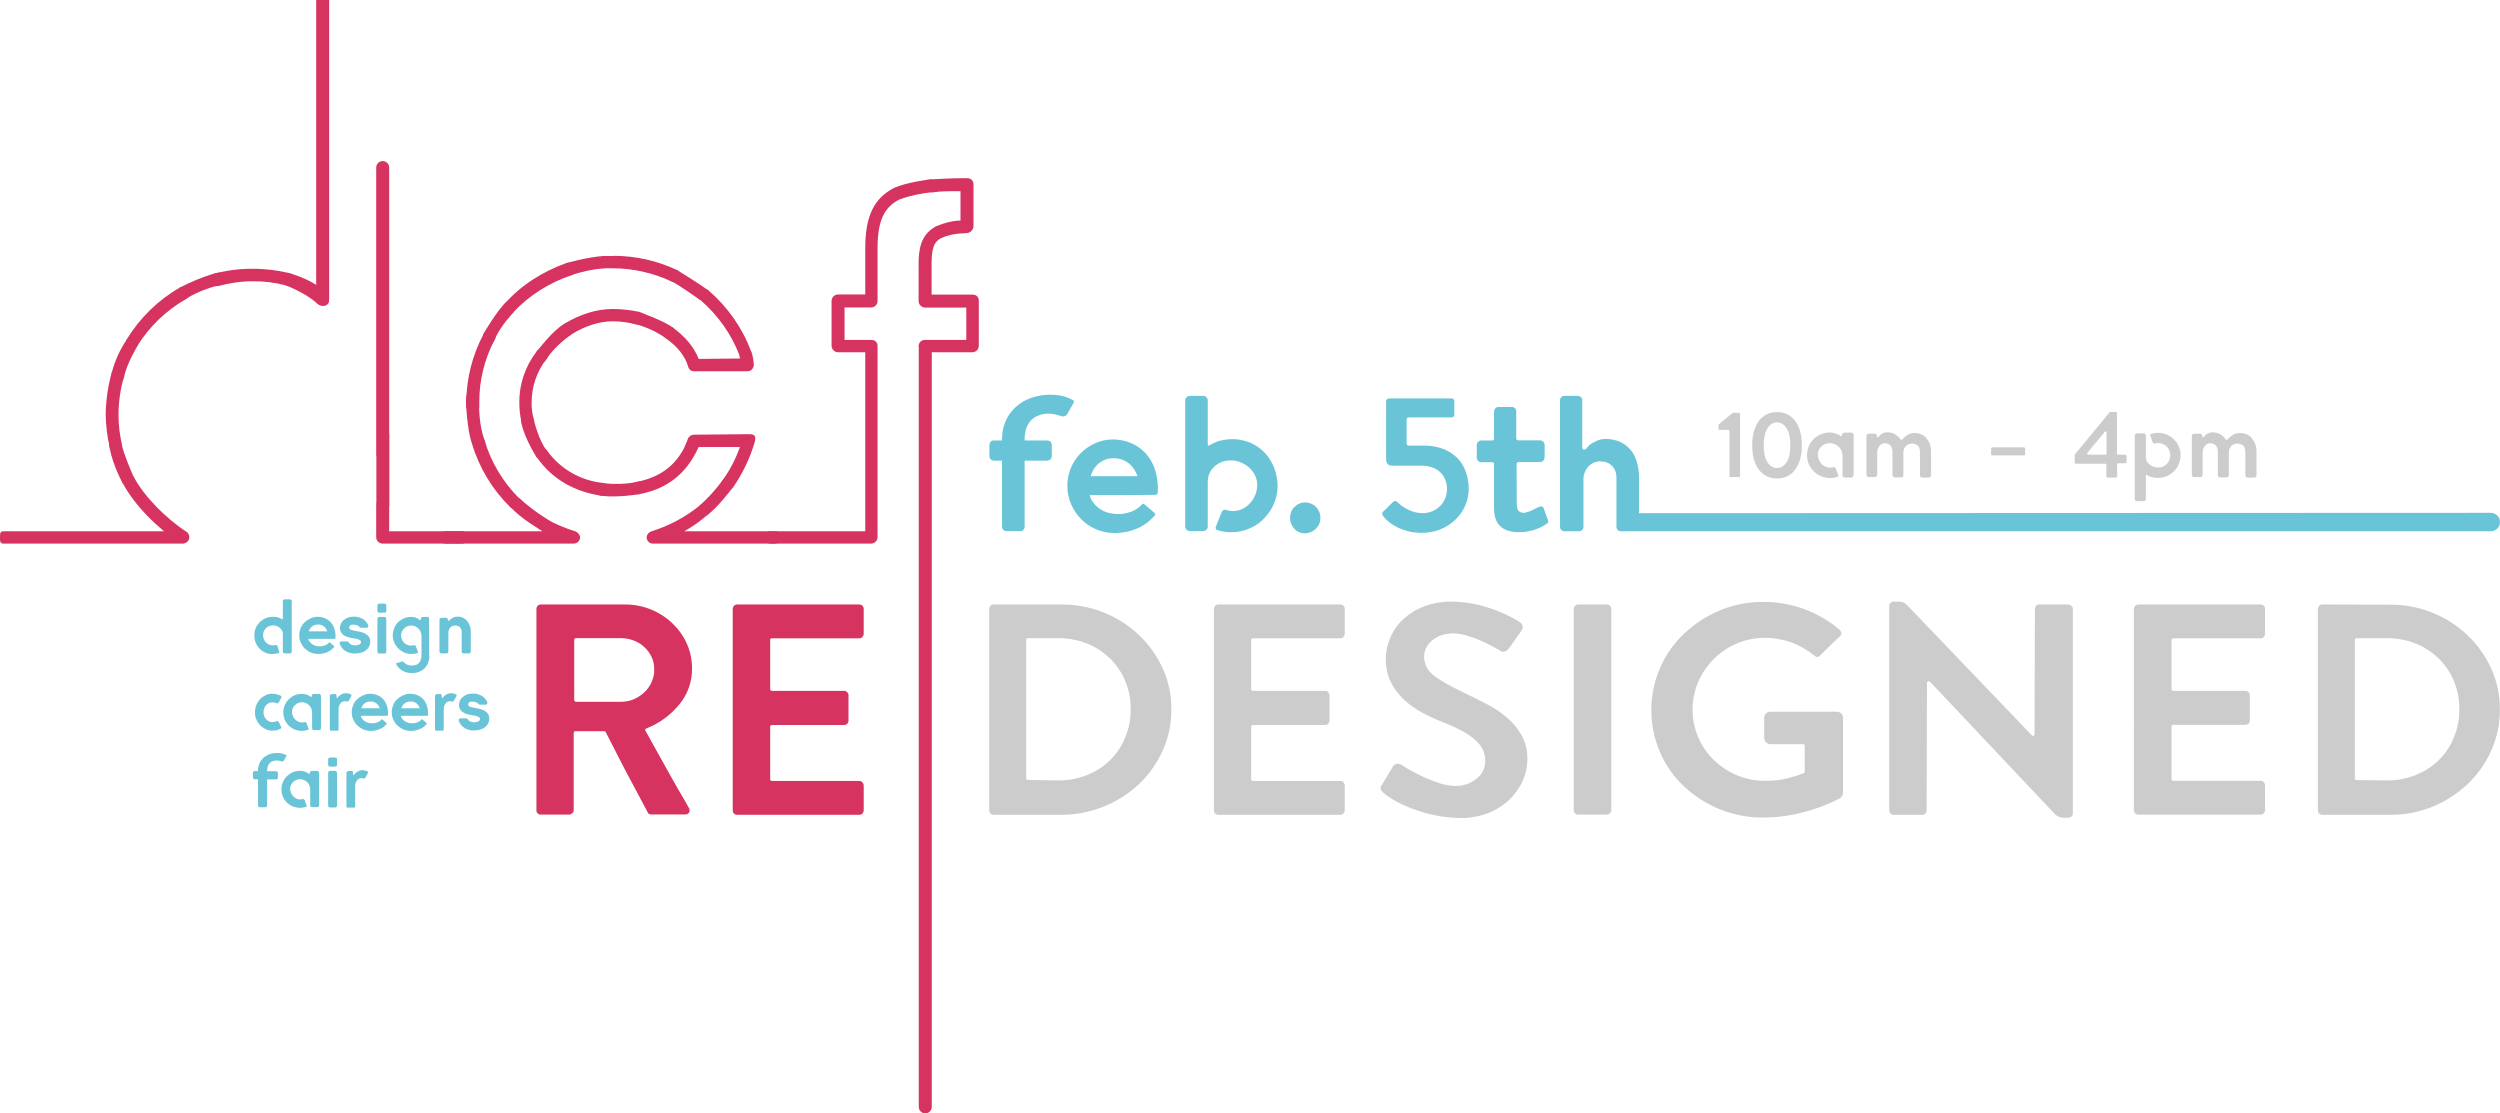 <?xml version="1.0" encoding="utf-8"?>
<!-- Generator: Adobe Illustrator 24.1.2, SVG Export Plug-In . SVG Version: 6.00 Build 0)  -->
<svg version="1.1" id="Layer_1" xmlns="http://www.w3.org/2000/svg" xmlns:xlink="http://www.w3.org/1999/xlink" x="0px" y="0px"
	 viewBox="0 0 1462 651.1" style="enable-background:new 0 0 1462 651.1;" xml:space="preserve">
<style type="text/css">
	.st0{fill:#D73361;}
	.st1{fill:#CCCCCC;}
	.st2{fill:#69C4D7;}
	.st3{enable-background:new    ;}
</style>
<g id="banner">
	<g id="bottom">
		<g id="Layer_14">
			<path class="st0" d="M313.7,356c0-0.6,0.3-1.2,0.7-1.7c0.5-0.5,1.1-0.8,1.8-0.8h49.1c10.3-0.1,20.3,3.8,27.8,10.9
				c3.6,3.4,6.5,7.4,8.5,11.9c2.1,4.6,3.1,9.5,3.1,14.6c0.1,7.7-2.5,15.1-7.4,21c-5.1,6.3-11.7,11.1-19.3,14.1
				c-0.7,0.2-0.9,0.7-0.5,1.4c6.2,11.1,11,19.7,14.4,25.9c3.4,6.1,6,10.6,7.7,13.4l3.3,5.8c0.5,0.8,0.5,1.8,0.1,2.6
				c-0.5,0.9-1.5,1.3-2.5,1.2H381c-1.2,0-2-0.4-2.2-1.2l-3.1-5.8c-0.7-1.4-1.7-3.2-2.9-5.5c-1.2-2.3-2.7-5.1-4.5-8.4
				s-3.8-7.2-6.1-11.7s-5-9.7-8-15.6c-0.2-0.3-0.5-0.5-0.9-0.5h-16.7c-0.7,0-1.1,0.3-1.1,1v45.3c0,0.7-0.4,1.3-0.9,1.7
				c-0.5,0.5-1.1,0.8-1.8,0.8h-16.6c-0.7,0-1.4-0.3-1.8-0.8c-0.5-0.4-0.7-1-0.7-1.7V356z M363.3,410.4c2.5,0,5.1-0.5,7.4-1.5
				c2.3-1,4.4-2.4,6.2-4.1c1.8-1.7,3.2-3.8,4.2-6c1-2.3,1.6-4.9,1.5-7.5c0-2.4-0.5-4.8-1.5-7c-1-2.2-2.4-4.1-4.2-5.8
				c-1.8-1.7-3.9-3-6.2-3.9c-2.4-0.9-4.9-1.4-7.4-1.4h-26.4c-0.7,0-1.1,0.3-1.1,1v35.1c0,0.6,0.4,1,0.9,1.1c0.1,0,0.1,0,0.2,0
				L363.3,410.4z"/>
			<path class="st0" d="M450.4,374.2V403c0,0.7,0.4,1,1.1,1h42.2c0.7,0,1.3,0.3,1.7,0.8c0.5,0.4,0.8,1,0.8,1.7v15
				c0,0.7-0.3,1.3-0.8,1.8c-0.5,0.4-1.1,0.7-1.7,0.7h-42.2c-0.7,0-1.1,0.3-1.1,1v30.7c0,0.7,0.4,1,1.1,1h51.1c0.7,0,1.4,0.3,1.8,0.9
				c0.4,0.5,0.7,1.1,0.7,1.8v14.6c0,0.6-0.3,1.2-0.7,1.7c-0.5,0.5-1.1,0.8-1.8,0.8H431c-0.7,0-1.4-0.3-1.8-0.8
				c-0.5-0.4-0.7-1-0.7-1.7V356c0-0.6,0.3-1.2,0.7-1.7c0.5-0.5,1.1-0.8,1.8-0.8h71.6c0.7,0,1.4,0.3,1.8,0.8c0.4,0.4,0.7,1,0.7,1.7
				v14.6c0,0.7-0.3,1.3-0.7,1.8c-0.4,0.6-1.1,0.9-1.8,0.9h-51.1C450.8,373.2,450.4,373.5,450.4,374.2z"/>
			<path class="st1" d="M620.9,353.5c8.5,0,17,1.6,24.8,4.8c7.6,3.1,14.5,7.5,20.5,13.2c5.8,5.5,10.5,12.1,13.8,19.5
				c3.4,7.5,5.1,15.6,5,23.8c0.1,8.3-1.6,16.4-5,24c-3.3,7.4-7.9,14-13.8,19.6c-5.9,5.6-12.9,10.1-20.5,13.2
				c-7.9,3.2-16.3,4.9-24.8,4.9h-40c-0.6,0-1.2-0.3-1.7-0.8c-0.4-0.4-0.7-1-0.7-1.7V356c0-0.6,0.3-1.2,0.7-1.7
				c0.4-0.5,1-0.8,1.7-0.8H620.9z M618.7,456.4c5.8,0.1,11.6-1,17.1-3.2c5-2,9.6-4.9,13.4-8.7c3.8-3.7,6.8-8.2,8.8-13.2
				c2.2-5.3,3.3-10.9,3.2-16.6c0.1-5.7-1-11.3-3.2-16.5c-2-4.9-5.1-9.4-8.8-13.1c-3.9-3.7-8.4-6.7-13.4-8.7
				c-5.4-2.2-11.2-3.2-17.1-3.2h-17.5c-0.7,0-1.1,0.3-1.1,1v80.9c0,0.7,0.4,1,1.1,1L618.7,456.4z"/>
			<path class="st1" d="M731.7,374.2V403c0,0.7,0.4,1,1.1,1h42.2c0.7,0,1.3,0.3,1.7,0.8c0.5,0.4,0.8,1,0.8,1.7v15
				c0,0.7-0.3,1.3-0.8,1.8c-0.5,0.4-1.1,0.7-1.7,0.7h-42.2c-0.7,0-1.1,0.3-1.1,1v30.7c0,0.7,0.4,1,1.1,1h51.1c0.7,0,1.4,0.3,1.8,0.9
				c0.4,0.5,0.7,1.1,0.7,1.8v14.6c0,0.6-0.3,1.2-0.7,1.7c-0.5,0.5-1.1,0.8-1.8,0.8h-71.5c-0.7,0-1.4-0.3-1.8-0.8
				c-0.4-0.4-0.7-1-0.7-1.7V356c0-0.6,0.3-1.2,0.7-1.7c0.5-0.5,1.1-0.8,1.8-0.8h71.5c0.7,0,1.4,0.3,1.8,0.8c0.4,0.4,0.7,1,0.7,1.7
				v14.6c0,0.7-0.3,1.3-0.7,1.8c-0.4,0.6-1.1,0.9-1.8,0.9h-51.1C732,373.2,731.7,373.5,731.7,374.2z"/>
			<path class="st1" d="M808.9,463.4c-0.6-0.5-1.1-1.2-1.5-1.8c-0.2-0.5-0.1-1.3,0.5-2.4v0.2l6.6-11c0.5-0.9,1.4-1.5,2.4-1.7
				c0.8-0.2,1.7,0,2.4,0.4l0.4,0.2c1.5,1.1,3,2,4.6,2.9c2.3,1.3,5,2.7,8,4.1c3.1,1.4,6.3,2.7,9.5,3.7c2.9,1,6,1.5,9.1,1.6
				c4.6,0.2,9.1-1.4,12.7-4.3c3.2-2.5,5-6.4,5-10.4c0-4.7-2-8.8-6-12.3s-10-6.8-18-9.9c-4.3-1.7-8.5-3.6-12.6-5.8
				c-4-2.1-7.7-4.7-11-7.8c-3.2-3-5.8-6.5-7.7-10.3c-2-4.2-3-8.9-2.9-13.6c0-4.1,0.9-8.1,2.5-11.9c1.7-4.2,4.2-7.9,7.5-11
				c3.7-3.4,8-6.1,12.7-7.8c5.8-2.1,11.9-3,18.1-2.6c4.4,0.2,8.8,0.8,13.2,1.8c3.8,0.9,7.6,2.1,11.2,3.5c2.9,1.1,5.7,2.4,8.5,3.9
				c1.7,0.9,3.3,1.8,4.9,2.9c1.5,1,1.9,3,0.9,4.6c-1.1,1.6-2.3,3.3-3.6,5.1s-2.5,3.5-3.6,5.1c-0.6,0.9-1.4,1.6-2.4,2.1
				c-0.9,0.5-1.9,0.4-2.7-0.2c-0.4-0.2-1.5-0.9-3.5-2s-4.3-2.3-6.9-3.5c-2.8-1.3-5.7-2.4-8.7-3.3c-2.7-0.9-5.6-1.4-8.5-1.5
				c-2.5,0-5,0.4-7.4,1.2c-2,0.7-3.8,1.8-5.4,3.2c-1.4,1.2-2.5,2.7-3.3,4.3c-0.7,1.5-1.1,3-1.1,4.7c0,4.4,2,8.5,5.6,11.1
				c3.7,3,9.3,6.2,16.7,9.7c4.4,2.1,8.8,4.3,13.3,6.6c4.4,2.2,8.5,4.8,12.2,7.9c3.6,2.9,6.7,6.5,9,10.5c2.5,4.4,3.7,9.3,3.6,14.3
				c0,4.5-1,9-2.9,13.1c-2,4.3-4.8,8.1-8.3,11.3c-3.8,3.4-8.2,6-13.1,7.7c-5.6,1.9-11.5,2.7-17.3,2.3c-5.4-0.2-10.7-1-15.9-2.3
				c-4.4-1.1-8.6-2.5-12.8-4.3c-3.2-1.3-6.3-2.9-9.2-4.7c-1.7-1-3.4-2.2-4.9-3.5H808.9z"/>
			<path class="st1" d="M920.3,356c0-0.6,0.3-1.2,0.8-1.7c0.5-0.5,1.1-0.8,1.7-0.8h17c0.7,0,1.3,0.3,1.7,0.8c0.5,0.4,0.8,1,0.8,1.7
				v117.9c0,0.6-0.3,1.2-0.8,1.7c-0.4,0.5-1.1,0.8-1.7,0.8h-17c-0.7,0-1.3-0.3-1.7-0.8c-0.5-0.4-0.8-1-0.8-1.7V356z"/>
			<path class="st1" d="M1076.9,417.4c0.6,0.7,0.9,1.5,0.9,2.5v43.9c0,0.6-0.2,1.2-0.6,1.8c-0.3,0.4-0.6,0.8-0.9,1.2h-0.2l-3.9,1.9
				c-3.1,1.5-6.3,2.8-9.6,3.9c-4.6,1.6-9.3,2.8-14.1,3.8c-5.7,1.1-11.5,1.7-17.3,1.7c-8.8,0.1-17.4-1.6-25.6-4.9
				c-7.7-3.1-14.8-7.7-20.8-13.3c-6-5.6-10.7-12.4-14-19.9c-6.8-15.8-6.8-33.6,0-49.4c3.3-7.6,8.1-14.4,14.1-20.1
				c6.1-5.7,13.1-10.3,20.8-13.5c8.1-3.4,16.8-5.1,25.6-5c8.1,0,16.2,1.4,23.8,4.2c7.5,2.8,14.4,6.8,20.5,11.9
				c0.6,0.5,1,1.2,1.2,1.9c0.2,0.8-0.1,1.6-0.8,2.1l-1.5,1.4l-3.5,3.3c-1.6,1.5-3.8,3.7-6.6,6.5c-1.1,1.2-2.2,1.2-3.5,0
				c-4-3.3-8.6-5.9-13.5-7.7c-4.9-1.7-10-2.6-15.2-2.6c-5.7,0-11.3,1.1-16.5,3.3c-10.2,4.3-18.2,12.4-22.6,22.5
				c-2.2,5.1-3.3,10.7-3.3,16.2c0,5.5,1.1,11,3.3,16.1c2.1,5,5.2,9.5,9,13.2c3.9,3.8,8.5,6.9,13.5,9c5.3,2.2,11,3.4,16.7,3.3
				c4.6,0.1,9.2-0.5,13.6-1.6c3-0.8,6-1.7,8.9-2.8c0.4-0.1,0.6-0.5,0.6-0.9v-15c0-0.7-0.3-1.1-0.9-1.1h-18.8c-1.1,0.1-2.2-0.4-3-1.2
				c-0.6-0.6-0.9-1.4-1-2.3v-11.9c0-0.9,0.4-1.8,1-2.5c0.7-0.7,1.6-1.1,2.6-1.1h38.9C1075.4,416.3,1076.3,416.7,1076.9,417.4z"/>
			<path class="st1" d="M1211.4,354.4c0.5,0.4,0.8,1,0.8,1.7v119.8c0,0.6-0.3,1.2-0.8,1.6c-0.5,0.4-1.1,0.7-1.7,0.7h-2.9
				c-1.9,0-3.8-0.7-5.1-2.1l-73-77.4c-0.1-0.2-0.5-0.3-1.1-0.3c-0.4,0.2-0.7,0.6-0.7,1l-0.2,74.6c0,0.6-0.3,1.3-0.8,1.7
				c-0.5,0.5-1.1,0.8-1.8,0.8h-16.8c-0.7,0-1.3-0.3-1.7-0.8c-0.5-0.4-0.8-1-0.8-1.7V354.1c0-0.6,0.3-1.2,0.8-1.6
				c0.5-0.4,1.1-0.7,1.7-0.7h3.3c1.8,0,3.5,0.8,4.7,2.1l72.8,76c0.2,0.4,0.6,0.6,1,0.4c0,0,0.1,0,0.1-0.1c0.4-0.1,0.6-0.5,0.6-0.9
				l0.2-73.3c0-0.6,0.3-1.2,0.7-1.7c0.5-0.5,1.1-0.8,1.8-0.8h17.2C1210.3,353.6,1210.9,353.9,1211.4,354.4z"/>
			<path class="st1" d="M1269.9,374.3V403c0,0.7,0.4,1,1.1,1h42.2c0.7,0,1.3,0.3,1.7,0.8c0.5,0.4,0.8,1,0.8,1.7v14.9
				c0,0.7-0.3,1.3-0.8,1.8c-0.5,0.4-1.1,0.7-1.7,0.7H1271c-0.7,0-1.1,0.3-1.1,1v30.7c0,0.7,0.4,1,1.1,1h51.1c0.7,0,1.4,0.3,1.8,0.9
				c0.4,0.5,0.7,1.1,0.7,1.8v14.6c0,0.6-0.3,1.2-0.7,1.7c-0.5,0.5-1.1,0.8-1.8,0.8h-71.6c-1.4,0-2.5-1.1-2.6-2.5V356
				c0.1-1.4,1.2-2.4,2.6-2.5h71.6c0.7,0,1.4,0.3,1.8,0.8c0.4,0.4,0.7,1,0.7,1.7v14.6c0,0.7-0.3,1.3-0.7,1.8
				c-0.4,0.6-1.1,0.9-1.8,0.9H1271C1270.3,373.2,1269.9,373.6,1269.9,374.3z"/>
			<path class="st1" d="M1397.9,353.6c8.5,0,17,1.6,24.8,4.8c7.6,3.1,14.5,7.5,20.4,13.2c5.8,5.5,10.5,12.1,13.8,19.5
				c3.4,7.5,5.1,15.6,5,23.8c0.1,8.3-1.6,16.4-5,24c-3.3,7.4-7.9,14-13.8,19.6c-5.9,5.6-12.9,10.1-20.4,13.2
				c-7.9,3.2-16.3,4.9-24.8,4.8h-40c-0.6,0-1.2-0.3-1.7-0.8c-0.4-0.4-0.7-1-0.7-1.7V356c0-0.6,0.3-1.2,0.7-1.7
				c0.4-0.5,1-0.8,1.7-0.8L1397.9,353.6z M1395.7,456.4c5.8,0.1,11.6-1,17.1-3.2c5-2,9.6-4.9,13.4-8.7c3.8-3.7,6.8-8.2,8.8-13.2
				c2.2-5.3,3.3-10.9,3.2-16.6c0.1-5.7-1-11.3-3.2-16.5c-2-4.9-5.1-9.4-8.8-13.1c-3.9-3.7-8.4-6.7-13.4-8.7
				c-5.4-2.2-11.2-3.2-17.1-3.2h-17.5c-0.5-0.1-1,0.4-1.1,0.9c0,0.1,0,0.1,0,0.2v80.9c0,0.7,0.4,1,1.1,1L1395.7,456.4z"/>
			<path class="st0" d="M71.7,282.5c0,0-5.7-10.2-7.6-20.6s7.2-1.4,7.2-1.4s0.7,4.2,6.9,18.6C84.4,293.4,71.7,282.5,71.7,282.5z"/>
			<path class="st0" d="M65.2,218.5c1.8-7.1,4.8-13.9,9-20c6.5-9.3,6.2,3.8,6.2,3.8s-6,9.7-7.9,18.2S65.2,218.5,65.2,218.5z"/>
			<path class="st0" d="M105.1,168.2c6.5-3.4,13.3-6.2,20.3-8.3c10.2-2.8,3.1,7.2,2.1,7.2s-10.9,2.6-18.6,7.6
				S105.1,168.2,105.1,168.2z"/>
			<path class="st0" d="M168.8,159.6c0,0,19.1,5.2,23,14.1c2.3,5.3-3.4,6.5-6.8,3.4c-6.9-6.2-17.9-10.2-17.9-10.2L168.8,159.6z"/>
			<path class="st0" d="M315.7,309.6c0,0-10.8-6.1-17.2-13.1s5.2-5.2,5.2-5.2c4.9,4.5,10.2,8.5,15.8,12
				C329.5,309.9,315.7,309.6,315.7,309.6z"/>
			<path class="st0" d="M276.1,259.4c0,0-2.3-4.2-3.5-21.7s7.6-0.4,7.6-0.4s-0.2,11,3.1,20S276.1,259.4,276.1,259.4z"/>
			<path class="st0" d="M282.6,195.4c0,0,8.3-14.3,13.6-18.9c1.2-1,5.7,3.6,4.3,5.8c-0.8,1.4-7.2,7.2-11.4,16.5
				S282.6,195.4,282.6,195.4z"/>
			<path class="st0" d="M331.5,153.8c0,0,11.9-3.5,21.7-4.1s0.3,7.2,0.3,7.2c-6.7,0.5-13.3,1.9-19.6,4.1
				C328.8,162.8,331.5,153.8,331.5,153.8z"/>
			<path class="st0" d="M395.9,157.9c0,0,14.5,8.8,18.2,12s-4.8,5.5-4.8,5.5s-12.5-9.1-16.9-11C387.7,162.4,395.9,157.9,395.9,157.9
				z"/>
			<path class="st0" d="M439.2,205.4c1.1,2.6,1.6,5.4,1.5,8.3c-0.1,1.3-5.8,5.5-6.8,0.5c-0.3-2.1-0.9-4.3-1.6-6.3L439.2,205.4z"/>
			<path class="st0" d="M373.5,182.3c0,0,15.3,5.5,20,9.3c5.2,4.2-4.1,6.2-4.1,6.2c-5.4-3.8-11.5-6.6-17.9-8.3
				C361.1,186.9,373.5,182.3,373.5,182.3z"/>
			<path class="st0" d="M333.9,195.8c0,0-9.2,6.2-14,13.8s-7.2-2.7-6.2-3.8s9.7-12.9,16.5-16.5S333.9,195.8,333.9,195.8z"/>
			<path class="st0" d="M312.2,245.6c0,0,2.9,12.4,7.6,17.9s-5.9,4.1-5.9,4.1s-7.3-11.4-9-20.3C303.6,239.8,312.2,245.6,312.2,245.6
				z"/>
			<path class="st0" d="M352.5,282.5c0,0,10.4,1.5,20-0.7s1.4,7.2,1.4,7.2s-12.4,2.1-21.7,1S352.5,282.5,352.5,282.5z"/>
			<path class="st0" d="M400.3,261.8c0,0,1.5-3.6,2.1-5.3c0.8-2,7.9-1.7,6.9,1.9l-1.1,3.7L400.3,261.8z"/>
			<path class="st0" d="M427.9,285.9c0,0-8.7,11.5-14.2,15.2s-4.5-5.5-4.5-5.5c5-4.5,9.5-9.4,13.4-14.8
				C428.7,272.3,427.9,285.9,427.9,285.9z"/>
			<path class="st0" d="M526.3,116.5c6.1-2.1,12.5-3.5,18.9-4.1c8.8-0.6-0.7-7.6-0.7-7.6s-15.3,1.9-21.7,5.2
				S526.3,116.5,526.3,116.5z"/>
			<path class="st0" d="M550.4,139.2c3.7-1.6,7.7-2.5,11.8-2.7c4.8-0.1,5.6-0.4,6.6-5c0.2-1.1-5.1-2.5-5.7-2.5
				c-6.4-0.4-14.4,2.6-16.1,3.7S550.4,139.2,550.4,139.2z"/>
			<path class="st0" d="M107,310.7c1.8-0.1,3.3,1.3,3.4,3c0,0.1,0,0.3,0,0.4c0.1,2-1.3,3.6-3.3,3.8c0,0-0.1,0-0.1,0H2
				c-2.1,0-2-1.7-2-3.8s0-3.4,2-3.4H107z M72.4,220.5c-2,7.2-3.1,14.6-3.1,22c0,6,0.7,12,2.1,17.9c0.2,1.9-0.9,3.6-2.8,4.1
				c-0.3,0.3-0.6,0.4-1,0.3c-1.7-0.1-3.2-1.4-3.4-3.1c-1.5-6.3-2.3-12.8-2.4-19.3c0.1-8.1,1.3-16.2,3.4-24.1c0.7-1.9,2.8-3,4.8-2.4
				C71.7,216.7,73.1,218.8,72.4,220.5L72.4,220.5z M78.3,279c6.2,11.7,19.5,24.8,30.8,32c1.7,1.2,2.1,3.5,1,5.2
				c-0.7,1-1.9,1.6-3.1,1.7c-0.7-0.1-1.4-0.3-2.1-0.7c-12.4-7.9-26.3-21.7-33.2-34.8c-1-1.6-0.5-3.7,1.1-4.7c0.1,0,0.2-0.1,0.2-0.1
				C74.9,276.6,77.2,277.2,78.3,279z M110.3,169.6c1,1.8,0.4,4.1-1.4,5.2c-11.7,6.7-21.5,16.1-28.6,27.5c-0.7,1.1-1.8,1.7-3.1,1.7
				c-0.6,0.1-1.2,0-1.7-0.3c-1.8-1.1-2.4-3.3-1.4-5.2c7.6-12.5,18.3-23,31-30.3C106.9,167.3,109.2,167.9,110.3,169.6L110.3,169.6z
				 M168.8,159.6c1.9,0.6,3.1,2.5,2.8,4.5c-0.3,1.9-2,3.2-3.9,2.9c-0.2,0-0.4-0.1-0.5-0.1c-6.4-1.7-13-2.5-19.6-2.4
				c-6.7,0-13.4,1-20,2.8h-1c-1.7,0.1-3.1-1.1-3.4-2.8c-0.6-1.8,0.4-3.8,2.2-4.4c0.1,0,0.2,0,0.2-0.1c7.2-1.9,14.6-2.9,22-2.8
				C154.6,157.1,161.8,158,168.8,159.6L168.8,159.6z M192.5,0v106.5c0.1,2.1-1.5,3.9-3.6,4c-2.1,0.1-3.9-1.5-4-3.6
				c0-0.1,0-0.3,0-0.4V0 M192.5,107.4v67.3c0,2.1-1,4.1-3.8,4.1s-3.8-2.1-3.8-4.1v-67.3c0.1-2.1,1.9-3.7,4-3.6
				C190.8,103.9,192.4,105.5,192.5,107.4z M227.6,98.2v72c0.1,2.1-1.5,3.9-3.6,4c-2.1,0.1-3.9-1.5-4-3.6c0-0.1,0-0.3,0-0.4v-72
				c-0.1-2.1,1.5-3.9,3.6-4c2.1-0.1,3.9,1.5,4,3.6C227.6,98,227.6,98.1,227.6,98.2z M227.6,168.2v98.2c-0.1,2.1-1.9,3.7-4,3.6
				c-1.9-0.1-3.5-1.7-3.6-3.6v-98.2c-0.1-2.1,1.5-3.9,3.6-4c2.1-0.1,3.9,1.5,4,3.6C227.6,168,227.6,168.1,227.6,168.2L227.6,168.2z
				 M227.7,253.8v42c-0.1,2.1-1.9,3.7-4,3.6c-1.9-0.1-3.5-1.7-3.6-3.6v-42c0.2-2.1,2-3.6,4.1-3.4C226.1,250.5,227.5,252,227.7,253.8
				z M227.6,294.2v16.5h42.7c1.8-0.1,3.3,1.2,3.4,3c0,0.1,0,0.3,0,0.4c0.1,1.9-1.3,3.6-3.3,3.8c-0.1,0-0.1,0-0.2,0h-46.4
				c-2.1,0-3.8-1.7-3.8-3.8v-20c0.2-2.1,2-3.6,4.1-3.4C226,290.9,227.5,292.3,227.6,294.2L227.6,294.2z"/>
			<path class="st0" d="M323.9,310.7c1.9,0,3.4,1.5,3.4,3.4l0,0c0,2-1.5,3.6-3.4,3.8h-63.2c-2.1,0-3.8-1.7-3.8-3.8
				c0-1.9,1.7-3.5,3.6-3.4c0.1,0,0.1,0,0.2,0H323.9z M289.2,198.8c-5.9,11.3-9,23.8-8.9,36.5v2.1c0,2.1-1.7,3.8-3.8,3.8
				c-2,0.1-3.6-1.3-3.8-3.3c0,0,0-0.1,0-0.1v-2.4c0-13.9,3.5-27.6,10-39.9c1.1-1.8,3.4-2.4,5.2-1.4c1.7,0.9,2.3,2.9,1.5,4.6
				C289.3,198.7,289.2,198.8,289.2,198.8z M283.3,257.3c3.8,12.9,10.8,24.6,20.3,34.1c1.4,1.4,1.4,3.7,0,5.2c-0.8,0.7-1.7,1-2.8,1
				c-0.9,0-1.8-0.4-2.4-1c-10.5-10.3-18.2-23.1-22.4-37.2c-0.4-2.1,0.8-4.1,2.7-4.8C280.8,254.3,282.7,255.5,283.3,257.3
				L283.3,257.3z M336.3,156.2c0.7,1.9-0.3,4.1-2.3,4.8c-0.1,0-0.1,0-0.2,0.1c-12.7,4.3-24.2,11.6-33.4,21.3
				c-0.5,0.8-1.4,1.3-2.4,1.4c-1,0-2-0.3-2.8-1c-1.4-1.4-1.4-3.7,0-5.2c9.6-11,22.4-18.9,36.1-23.8
				C333.5,153.2,335.6,154.3,336.3,156.2L336.3,156.2z M319.9,209.5c-5.8,7.3-9,16.4-9,25.8c-0.1,3.5,0.4,7,1.4,10.3
				c0.4,2.1-1,4.1-3.1,4.5h-0.7c-1.7,0.1-3.1-1.1-3.4-2.8c-1-3.9-1.4-8-1.4-12c-0.1-10.7,3.5-21.1,10-29.6c1-1.7,3.8-3.1,5.8-1.7
				C321.2,205.4,320.9,207.8,319.9,209.5z M336.4,310.7c1.7,0.7,3.1,2.4,2.8,4.1c-0.3,1.8-1.9,3.1-3.8,3.1h-22.4
				c-2.1,0-3.8-1.7-3.8-3.8c0-1.9,1.7-3.5,3.6-3.4c0.1,0,0.1,0,0.2,0h4.1c-0.4-0.4-0.9-0.8-1.4-1c-1.6-1-2.2-3.1-1.4-4.8
				c1.1-1.8,3.3-2.4,5.2-1.4C324.8,306.5,330.5,308.9,336.4,310.7L336.4,310.7z M319.9,263.5c7.7,10.7,19.6,17.6,32.7,18.9
				c2,0.2,3.4,2,3.1,3.9c0,0.1,0,0.1,0,0.2c0,1.9-1.6,3.4-3.5,3.4h-0.3c-15.5-2.1-29-9.6-37.9-22.4c-1-1.7-0.7-3.8,0.7-5.2
				C316.4,261.4,318.7,261.8,319.9,263.5z M373.5,182.3c1.7,0.7,3.1,2.8,2.4,4.5c-0.3,1.9-2.1,3.2-3.9,2.9c-0.2,0-0.4-0.1-0.5-0.1
				c-4.3-1.1-8.7-1.7-13.1-1.7c-7.9,0-16.5,2.8-24.1,7.6c-0.5,0.5-1.3,0.8-2.1,0.7c-1.2-0.1-2.4-0.7-3.1-1.7c-1.1-1.7-0.6-4,1-5.2
				c9-5.5,18.9-8.6,28.2-8.6C363.5,180.7,368.5,181.3,373.5,182.3L373.5,182.3z M358.7,149.6c12.9,0,25.5,2.8,37.2,8.3
				c1.7,1,2.4,3,1.7,4.8c-0.7,1.3-2,2.1-3.4,2.1c-0.6,0.1-1.2-0.1-1.7-0.3c-10.6-4.9-22.1-7.5-33.7-7.6h-5.2c-2.1,0-3.8-1.4-3.8-3.1
				c-0.3-2.1,1.4-3.8,3.4-4.1H358.7z M408.2,262.2c-6.9,14.8-17.9,23.7-34.4,26.8h-0.7c-1.9,0.1-3.5-1.3-3.8-3.1
				c-0.2-2,1.1-3.8,3.1-4.1c14.1-2.8,23.4-10,28.9-22.4c0.8-1.9,3-2.7,4.9-1.9C408,258.4,408.9,260.4,408.2,262.2L408.2,262.2z
				 M414.4,295.9c1,1.7,1,4.1-0.7,5.2c-6,5.3-12.7,9.6-20,12.7c0,2.4-1.7,4.1-3.4,4.1h-8.3c-1.9,0.1-3.5-1.3-3.8-3.1
				c-0.3-1.7,1-3.5,2.8-4.1c10.3-3.2,19.9-8.3,28.2-15.1C410.7,294.2,413.1,294.5,414.4,295.9z M408.6,209.9l28.3-0.3
				c2.1,0.1,3.8,1.8,3.8,4c0,0,0,0.1,0,0.1c-0.1,2-1.7,3.5-3.7,3.4c0,0-0.1,0-0.1,0h-31c-1.7,0.1-3.1-1.1-3.5-2.8
				c-1.7-5.9-6.2-11.7-13.1-16.5c-1.6-1.2-2.1-3.4-1-5.2c1.2-1.6,3.4-2,5.2-1C400.7,196.8,405.9,203,408.6,209.9L408.6,209.9z
				 M453.3,310.7c1.8-0.1,3.3,1.2,3.4,3c0,0.1,0,0.3,0,0.4c0.1,1.9-1.3,3.6-3.3,3.8c-0.1,0-0.1,0-0.2,0H389c-2.1,0-3.8-1.7-3.8-3.8
				c0-1.9,1.7-3.5,3.6-3.4c0.1,0,0.1,0,0.2,0H453.3z M439.2,205.4c0.7,1.7,0,3.6-1.7,4.3c-0.1,0-0.2,0.1-0.3,0.1
				c-2.4,0.7-4.1-0.3-4.8-2.1c-4.8-12.5-12.8-23.7-23-32.4c-1.4-1.4-1.7-3.8-0.3-5.2c1.4-1.7,3.4-1.7,5.2-0.3
				C425.4,179.4,434.1,191.6,439.2,205.4L439.2,205.4z M437.9,253.9c1,0,2.8,0,3.4,1c0.7,0.7,0.3,2.8,0,3.8
				c-2.8,9.5-7.1,18.4-12.7,26.5c-0.6,0.9-1.7,1.4-2.8,1.4c-0.7,0-1.5-0.3-2.1-0.7c-1.7-1.2-2.1-3.5-1-5.2c4.2-5.9,7.6-12.4,10-19.3
				h-26.8c-2,0-3.6-1.5-3.8-3.4c0-2.1,1.7-3.8,3.8-3.8L437.9,253.9z"/>
			<path class="st0" d="M513.2,307.6v6.5c0,2.1-1.7,3.8-3.8,3.8h-58.9c-1.7,0-3.3-1.1-3.7-2.8c-0.7-2.6,1.3-4.4,3.7-4.4H506V308
				c0-1.9,1.4-3.6,3.3-3.8c1.8-0.3,3.5,0.8,3.9,2.6C513.2,307.1,513.2,307.4,513.2,307.6z M513.2,147.5V176c0,2.1-1.7,3.8-3.8,3.8
				h-15.5V202c0,1.6-1,3.1-2.5,3.7c-2,0.7-4.2-0.3-4.9-2.3c-0.1-0.4-0.2-0.8-0.2-1.2V176c0-2.1,1.7-3.8,3.8-3.8H506v-24.8
				c0.2-2,1.8-3.5,3.8-3.4C511.6,144,513.2,145.5,513.2,147.5L513.2,147.5z M509.8,198.8c1.9,0,3.4,1.5,3.4,3.4v46.1
				c0,2-1.5,3.6-3.4,3.7c-2.1,0-3.8-1.7-3.8-3.8V206h-16.2c-2.1-0.2-3.6-2-3.4-4.1c0-0.1,0-0.1,0-0.2c0.4-1.7,1.8-2.9,3.6-2.9
				L509.8,198.8z M528,111.7c0.7,1.7,0,4.1-1.7,4.8c-9.3,4.5-13.1,12.7-13.1,28.6v4.5c0.1,2-1.5,3.6-3.4,3.7c-2.1,0-3.8-1.7-3.8-3.8
				v-4.5c0-18.6,5.2-29.2,16.9-35.1C524.7,109.2,526.9,109.9,528,111.7L528,111.7z M513.2,244.6V309c0,1.9-1.5,3.6-3.4,3.7
				c-2.1,0-3.8-1.7-3.8-3.8V245c0-1.9,1.4-3.6,3.3-3.8c1.8-0.3,3.5,0.8,3.9,2.6C513.2,244.1,513.2,244.4,513.2,244.6z M551.7,134.1
				c1,1.8,0.4,4.1-1.4,5.2c-4.1,2.1-5.5,5.9-5.5,15.1v21.5c0,1.6-1,3.1-2.5,3.7c-2,0.7-4.2-0.3-4.9-2.3c-0.1-0.4-0.2-0.8-0.2-1.2
				v-21.7c0-7.9,1-16.9,9.6-21.7c1.7-1,3.8-0.4,4.8,1.3C551.7,134,551.7,134,551.7,134.1L551.7,134.1z M544.9,202.5v58.4
				c0,1.6-1,3.1-2.5,3.7c-2,0.7-4.2-0.3-4.9-2.3c-0.1-0.4-0.2-0.8-0.2-1.2v-58.4c0-1.6,1-3.1,2.5-3.7c2-0.7,4.2,0.3,4.9,2.3
				C544.8,201.7,544.9,202.1,544.9,202.5z M537.3,647.3V254.1c0-1.6,1-3.1,2.5-3.7c2-0.7,4.2,0.3,4.9,2.3c0.1,0.4,0.2,0.8,0.2,1.2
				v393.4c0,2.1-1.7,3.8-3.8,3.8l0,0C539,651.1,537.3,649.4,537.3,647.3C537.3,647.3,537.3,647.3,537.3,647.3L537.3,647.3z
				 M568.3,105.2c0.7,0.8,1,1.7,1,2.8v24.2c0,1.6-1,3.1-2.5,3.7c-2,0.7-4.2-0.3-4.9-2.3c-0.1-0.4-0.2-0.8-0.2-1.2v-20.6
				c-6.5,0-11.7,0-16.5,0.7c-2.1,0-3.8-1.7-3.8-3.9c0-1.8,1.3-3.4,3.1-3.7c5.8-0.4,12.4-0.7,21-0.7
				C566.5,104.1,567.5,104.5,568.3,105.2L568.3,105.2z M569,172.3c1.9,0,3.4,1.5,3.4,3.4l0,0v26.5c0,2.1-1.7,3.8-3.8,3.8h-27.6
				c-2.1,0-3.8-1.7-3.8-3.8c0.2-2,1.8-3.5,3.8-3.4h24.1v-18.9h-23.9c-1.6,0-3.1-1-3.7-2.5c-0.7-2,0.3-4.2,2.3-4.9
				c0.4-0.1,0.8-0.2,1.2-0.2L569,172.3z"/>
			<path class="st2" d="M627.6,234.1c0.5,0.2,0.6,0.7,0.3,1.4l-3.8,6.7c-0.4,0.6-0.9,1-1.5,1.2c-0.6,0.2-1.3,0.2-1.9,0
				c-1.1-0.4-2.2-0.7-3.3-1c-1.2-0.3-2.4-0.4-3.6-0.5c-2.3-0.1-4.6,0.3-6.8,1.2c-1.8,0.7-3.3,1.8-4.6,3.3c-1.2,1.5-2.1,3.2-2.5,5
				c-0.5,2-0.8,4.1-0.7,6.2h13.1c0.7,0,1.5,0.2,2,0.7c0.5,0.5,0.8,1.2,0.8,2v6.4c0,0.7-0.3,1.4-0.8,1.9c-0.5,0.5-1.3,0.8-2,0.8
				h-13.1v38.5c0,0.8-0.2,1.5-0.8,2c-0.5,0.5-1.2,0.8-1.9,0.7h-7.7c-0.7,0-1.5-0.2-2-0.7c-0.5-0.5-0.8-1.2-0.8-2v-38.5h-4.7
				c-1.5,0-2.7-1.2-2.7-2.7v-6.4c0-0.8,0.3-1.5,0.8-2c0.5-0.5,1.2-0.8,1.9-0.7h4.7v-1.8c0.1-3,0.7-6,1.8-8.8
				c1.1-2.8,2.7-5.4,4.8-7.6c2.2-2.3,4.8-4.2,7.7-5.6c3.3-1.5,6.9-2.5,10.5-2.8c2.8-0.3,5.7-0.2,8.5,0.2
				C622.2,231.6,625,232.6,627.6,234.1z"/>
			<path class="st2" d="M650.9,257c3.5,0,7.1,0.7,10.3,2c3.2,1.3,6.1,3.3,8.5,5.8c2.5,2.7,4.4,5.9,5.6,9.4c1.4,4.2,2,8.7,1.8,13.1
				c0.1,0.5-0.1,1.1-0.3,1.6c-0.4,0.4-0.9,0.5-1.5,0.5c-6.5,0.1-12.4,0.1-17.6,0.1h-20.3c-0.1,0-0.2,0-0.2,0.1v0
				c0.2,0.7,0.5,1.5,0.8,2.2c0.6,1.2,1.4,2.3,2.3,3.3c1.2,1.3,2.6,2.4,4.2,3.3c2,1.1,4.3,1.8,6.5,2c2,0.3,4.1,0.3,6.1,0
				c1.6-0.3,3.3-0.7,4.8-1.3c1.3-0.5,2.5-1.2,3.6-2c0.9-0.7,1.8-1.5,2.5-2.3c0.3-0.3,0.7-0.3,1-0.1l6.1,5.2c0.2,0.2,0.4,0.5,0.5,0.8
				c0,0.2-0.1,0.5-0.2,0.7c-0.6,0.7-1.5,1.6-2.8,2.8c-1.5,1.4-3.1,2.5-4.8,3.5c-2.3,1.2-4.7,2.2-7.2,2.9c-3.1,0.8-6.4,1.2-9.6,1.1
				c-3.6-0.1-7.1-0.9-10.3-2.3c-6.4-2.8-11.5-8-14.3-14.5c-1.4-3.3-2.2-6.9-2.2-10.6c-0.1-10.9,6.3-20.7,16.3-25.1
				C643.8,257.7,647.3,257,650.9,257z M665,278.4c0.1-0.1,0.1-0.2,0.1-0.3c-0.4-1.1-1-2.1-1.5-3.1c-0.7-1.2-1.6-2.3-2.6-3.3
				c-2.7-2.5-6.2-3.8-9.9-3.7c-2.1-0.1-4.1,0.4-5.9,1.3c-1.5,0.8-2.9,1.8-4,3c-0.9,1-1.7,2.1-2.3,3.4c-0.5,1.1-0.8,1.9-1,2.4v0.3
				c0.1,0.1,0.1,0.1,0.2,0.1h26.4C664.9,278.5,665,278.5,665,278.4L665,278.4z"/>
			<path class="st2" d="M746.6,278.9c0.7,3.2,0.7,6.4,0.2,9.6c-0.5,3-1.6,5.9-3,8.6c-1.5,2.6-3.4,5-5.6,7.1
				c-2.2,2.1-4.8,3.7-7.6,4.9c-2.9,1.2-5.9,1.9-9,2.1c-3.3,0.2-6.6-0.2-9.8-1.2c-0.4-0.1-0.7-0.4-0.8-0.8c-0.2-0.4-0.2-0.8,0-1.1
				l3.4-8.5c0.3-1.1,1.4-1.7,2.4-1.5c0.1,0,0.2,0.1,0.3,0.1c2.3,0.8,4.7,0.9,7.1,0.3c2.3-0.6,4.3-1.8,6-3.4c1.8-1.7,3.1-3.7,4-6
				c0.9-2.3,1.2-4.9,0.9-7.3c-0.3-2-1-3.8-2.1-5.5c-1.1-1.6-2.5-3-4.1-4.1c-1.6-1.1-3.4-2-5.4-2.5c-1.9-0.5-3.8-0.6-5.8-0.3
				c-3.2,0.3-6.2,1.9-8.4,4.3c-1.9,2.1-3,4.9-3,7.8v26.4c0,0.7-0.3,1.4-0.8,1.9c-0.5,0.5-1.3,0.8-2,0.8h-7.7c-0.7,0-1.4-0.3-1.9-0.8
				c-0.5-0.5-0.8-1.2-0.8-1.9v-73.7c0-0.7,0.3-1.4,0.8-1.9c0.5-0.5,1.2-0.8,1.9-0.8h7.7c0.7,0,1.5,0.3,2,0.8
				c0.5,0.5,0.8,1.2,0.8,1.9v25.5c0,0.5,0.1,0.8,0.4,0.9c0.2,0,0.5,0,0.6-0.2c1.3-0.8,2.7-1.4,4.1-2c1.5-0.6,3.2-1,4.8-1.2
				c3.5-0.6,7.1-0.5,10.6,0.3c6.6,1.5,12.4,5.6,16,11.4C744.7,272,746,275.4,746.6,278.9z"/>
			<path class="st2" d="M754.4,302.8c0-2.4,0.9-4.7,2.6-6.3c1.6-1.7,3.8-2.7,6.2-2.7c1.2,0,2.4,0.3,3.5,0.7c1.1,0.5,2.1,1.1,2.9,2
				c0.8,0.8,1.4,1.8,1.9,2.9c0.5,1.1,0.7,2.3,0.7,3.5c0,2.4-0.9,4.6-2.7,6.3c-1.7,1.7-4,2.7-6.4,2.7c-2.4,0-4.6-0.9-6.2-2.7
				C755.3,307.4,754.4,305.2,754.4,302.8z"/>
			<path class="st2" d="M843.9,262.5c3,1.1,5.8,2.9,8.1,5.1c2.3,2.3,4,5,5.1,8c1.2,3.3,1.8,6.7,1.8,10.2c0,3.4-0.7,6.9-2.1,10
				c-1.4,3.1-3.3,5.9-5.8,8.2c-2.5,2.4-5.5,4.3-8.7,5.6c-3.5,1.4-7.2,2-10.9,2c-2.8,0-5.6-0.3-8.2-1c-2.2-0.6-4.4-1.4-6.4-2.4
				c-1.7-0.9-3.3-1.9-4.7-3.1c-1.1-0.9-2-1.8-2.9-2.9c-0.4-0.5-0.7-1-0.9-1.6c0-0.6,0.2-1.1,0.7-1.5l5.7-5.6c0.3-0.2,0.6-0.4,1-0.5
				c0.4-0.1,0.8,0,1.1,0.3c2,2,4.3,3.6,6.8,4.8c2.6,1.3,5.6,2,8.5,2c1.9,0,3.9-0.4,5.7-1.2c1.7-0.7,3.2-1.8,4.5-3.1
				c1.3-1.3,2.2-2.8,2.9-4.5c0.7-1.7,1-3.6,1-5.4c0-1.8-0.3-3.6-1-5.3c-0.6-1.6-1.6-3.1-2.8-4.3c-1.3-1.3-2.9-2.3-4.6-2.9
				c-2-0.7-4.1-1.1-6.3-1.1h-17.8c-0.9,0-1.8-0.4-2.3-1.1c-0.5-0.7-0.8-1.5-0.8-2.4v-34.2c0-0.4,0.2-0.8,0.5-1.1
				c0.3-0.3,0.7-0.5,1.2-0.5h36.7c0.4,0,0.8,0.2,1.1,0.5c0.3,0.3,0.4,0.7,0.4,1.1v7.9c0,0.4-0.2,0.8-0.4,1.1
				c-0.3,0.3-0.7,0.5-1.1,0.5h-25c-0.4,0-0.7,0.1-1,0.3c-0.3,0.2-0.4,0.6-0.4,0.9v14.1c0,0.3,0.1,0.7,0.4,0.9c0.3,0.2,0.6,0.4,1,0.3
				h9.2C836.7,260.6,840.4,261.2,843.9,262.5z"/>
			<path class="st2" d="M905.4,304.6c0.2,0.3,0.2,0.6,0,0.9c-0.2,0.3-0.5,0.5-0.8,0.7c-0.2,0.1-0.7,0.4-1.5,1
				c-1.1,0.7-2.3,1.3-3.5,1.8c-1.7,0.7-3.5,1.2-5.3,1.6c-2.3,0.5-4.6,0.7-6.9,0.6c-4.4-0.1-7.8-1.3-10.2-3.6
				c-2.3-2.3-3.5-5.7-3.5-10.4v-25.7c0.1-0.6-0.3-1.2-0.9-1.2c-0.1,0-0.2,0-0.3,0h-6.4c-0.6,0-1.3-0.3-1.7-0.8
				c-0.5-0.5-0.8-1.3-0.8-2v-7.1c0-0.7,0.3-1.5,0.8-2c0.4-0.5,1-0.8,1.7-0.8h6.4c0.6,0.1,1.2-0.3,1.2-0.9c0-0.1,0-0.2,0-0.3v-15.7
				c0-0.7,0.3-1.4,0.8-1.9c0.5-0.5,1.1-0.8,1.8-0.8h7.6c1.4-0.1,2.7,1,2.8,2.4c0,0.1,0,0.2,0,0.3v15.6c0,0.8,0.4,1.2,1.4,1.2h12.5
				c0.7,0,1.4,0.3,1.9,0.8c0.5,0.5,0.8,1.3,0.8,2v7.1c0,0.7-0.3,1.5-0.8,2c-0.5,0.5-1.2,0.8-1.9,0.8h-12.4c-0.3,0-0.6,0.1-0.9,0.3
				c-0.3,0.2-0.5,0.5-0.4,0.9l0.1,23.3c0,2.3,0.5,3.8,1.6,4.5c1.1,0.7,2.4,0.9,3.6,0.5c1.5-0.3,2.9-0.8,4.2-1.5
				c1.2-0.6,2.2-1.1,3-1.5c0.7-0.4,1.4-0.5,2.1-0.5c0.6,0,1.1,0.4,1.2,1L905.4,304.6z"/>
			<path class="st2" d="M938.9,256.7c2.9,0,5.7,0.5,8.3,1.6c2.4,1.1,4.5,2.6,6.2,4.6c1.8,2.1,3.1,4.5,3.8,7.2c0.9,3,1.3,6.1,1.3,9.3
				v20.7l498.1-0.2c3,0,5.4,2.4,5.4,5.4l0,0c0,3-2.4,5.4-5.4,5.4H948.1c-0.7,0-1.4-0.2-2-0.7c-0.5-0.5-0.8-1.2-0.8-1.9v-28.9
				c0-1-0.2-2-0.4-3c-0.3-1.1-0.8-2.1-1.5-3c-0.8-1-1.8-1.8-2.9-2.4c-1.4-0.7-3-1-4.5-1c-2.8-0.1-5.4,1.1-7.2,3.1
				c-2,2.3-3,5.2-2.8,8.2v27c0,0.7-0.3,1.5-0.8,1.9c-0.6,0.5-1.3,0.7-2.1,0.7h-8.1c-0.7,0-1.4-0.2-1.9-0.7c-0.5-0.5-0.8-1.2-0.8-1.9
				v-74.1c0-0.7,0.3-1.3,0.8-1.8c0.5-0.5,1.2-0.8,1.9-0.7h7.7c0.7,0,1.3,0.3,1.8,0.7c0.5,0.4,0.8,1.1,0.8,1.8v27.8
				c0,0.6,0.4,1,0.9,1.1c0,0,0.1,0,0.1,0c0.5,0.1,1.1-0.2,1.4-0.6c1.3-1.8,3.1-3.2,5.2-4C934.6,257.2,936.7,256.7,938.9,256.7z"/>
			<g class="st3">
				<path class="st1" d="M1017.4,241.6c0.1,0.2,0.2,0.3,0.2,0.5v36.2c0,0.2-0.1,0.4-0.2,0.5s-0.3,0.2-0.5,0.2h-4.8
					c-0.2,0-0.4-0.1-0.5-0.2c-0.1-0.2-0.2-0.3-0.2-0.5V252c0-0.4-0.3-0.6-0.8-0.6h-4.9c-0.2,0-0.4,0-0.5-0.1
					c-0.2-0.1-0.2-0.2-0.2-0.4v-2.1c-0.1-0.3,0-0.5,0.2-0.7l7.9-6.5c0.1-0.1,0.2-0.2,0.4-0.2h3.6
					C1017,241.4,1017.2,241.4,1017.4,241.6z"/>
				<path class="st1" d="M1039.2,279.8c-2.2,0-4.2-0.4-6-1.3c-1.8-0.9-3.3-2.2-4.6-3.8c-1.3-1.7-2.2-3.7-2.9-6.1
					c-0.7-2.4-1-5.2-1-8.2c0-3,0.3-5.8,1-8.2c0.7-2.4,1.7-4.4,2.9-6.1c1.3-1.7,2.8-2.9,4.6-3.8c1.8-0.9,3.8-1.3,6-1.3s4.2,0.4,6,1.3
					c1.8,0.9,3.4,2.2,4.6,3.8c1.3,1.7,2.2,3.7,2.9,6.1c0.7,2.4,1,5.1,1,8.2c0,3-0.3,5.8-1,8.2c-0.7,2.4-1.7,4.5-2.9,6.1
					c-1.3,1.7-2.8,2.9-4.6,3.8C1043.4,279.4,1041.4,279.8,1039.2,279.8z M1039.2,273.7c2.3,0,4.1-1.1,5.6-3.4
					c1.5-2.3,2.2-5.6,2.2-9.9c0-4.3-0.7-7.5-2.2-9.9c-1.5-2.3-3.3-3.5-5.6-3.5c-2.3,0-4.1,1.2-5.6,3.5c-1.4,2.3-2.2,5.6-2.2,9.9
					c0,4.3,0.7,7.6,2.2,9.9C1035.1,272.6,1036.9,273.7,1039.2,273.7z"/>
				<path class="st1" d="M1083.9,277.9c0,0.4-0.1,0.7-0.4,1c-0.3,0.3-0.6,0.4-1,0.4h-3.6c-0.4,0-0.7-0.1-1-0.4
					c-0.3-0.3-0.4-0.6-0.4-1v-5.3c0-0.7,0-1.3,0-2s0-1.2,0-1.8s0-1,0-1.3s0-0.5,0-0.5c0-1.7-0.3-3.1-1-4.2c-0.7-1.1-1.6-2-2.8-2.7
					c-0.9-0.5-1.8-0.8-2.8-0.9c-1-0.1-1.9,0-2.8,0.2c-0.9,0.3-1.7,0.7-2.4,1.2c-0.8,0.6-1.4,1.3-1.8,2.1c-0.7,1.2-1,2.6-0.8,4
					c0.2,1.4,0.7,2.7,1.5,3.8c0.8,1.1,1.9,2,3.2,2.5c1.3,0.6,2.7,0.6,4.2,0.2c0.4-0.1,0.7-0.1,0.9,0.1c0.3,0.2,0.5,0.4,0.7,0.7
					l1.5,4.1c0.1,0.3,0,0.5-0.4,0.7c-2,0.7-3.9,0.9-5.7,0.7c-1.9-0.2-3.5-0.7-5.1-1.5s-2.8-1.9-4-3.2c-1.1-1.3-1.9-2.8-2.5-4.4
					c-0.5-1.6-0.7-3.3-0.6-5.1c0.1-1.8,0.6-3.6,1.5-5.4c0.8-1.5,1.9-2.9,3.3-4c1.4-1.1,2.9-1.9,4.6-2.4c1.6-0.5,3.3-0.7,5.1-0.5
					s3.3,0.8,4.8,1.8c0.3,0.3,0.5,0.4,0.7,0.3c0.2-0.1,0.4-0.3,0.4-0.7c0-0.4,0.1-0.7,0.4-1c0.3-0.3,0.6-0.4,1-0.4h4
					c0.4,0,0.7,0.1,1,0.4c0.3,0.3,0.4,0.6,0.4,1V277.9z"/>
				<path class="st1" d="M1119.6,253.2c1.5,0,2.8,0.3,4,0.8c1.2,0.5,2.2,1.3,3,2.3c0.8,1,1.5,2.1,2,3.5c0.5,1.3,0.7,2.8,0.7,4.4
					v13.8c0,0.4-0.1,0.7-0.4,0.9c-0.3,0.3-0.6,0.4-1,0.4h-3.7c-0.4,0-0.7-0.1-1-0.4c-0.3-0.3-0.4-0.6-0.4-0.9v-14
					c0-0.4-0.1-0.9-0.2-1.5c-0.1-0.5-0.4-1-0.7-1.5c-0.3-0.4-0.8-0.8-1.4-1.1c-0.6-0.3-1.3-0.5-2.3-0.5c-1.4,0-2.6,0.5-3.6,1.4
					c-1,1-1.5,2.3-1.5,4.2v12.9v0.2c0,0.3-0.1,0.6-0.4,0.8c-0.2,0.2-0.5,0.3-0.9,0.3h-3.8c-0.3,0-0.6-0.1-0.9-0.4
					c-0.2-0.3-0.4-0.6-0.4-0.9v-14c0-0.4-0.1-0.9-0.2-1.5c-0.1-0.5-0.4-1-0.7-1.5c-0.3-0.5-0.8-0.8-1.4-1.2
					c-0.6-0.3-1.4-0.5-2.3-0.5c-0.5,0-1.1,0.1-1.6,0.4c-0.5,0.3-0.9,0.7-1.3,1.1c-0.4,0.5-0.7,1.1-1,1.7c-0.2,0.7-0.4,1.4-0.4,2.2
					v13.1c0,0.4-0.1,0.7-0.4,0.9c-0.3,0.3-0.5,0.4-0.9,0.4h-3.7c-0.4,0-0.7-0.1-0.9-0.4c-0.3-0.3-0.4-0.6-0.4-0.9v-22.8
					c0-0.3,0.1-0.6,0.4-0.9c0.3-0.2,0.6-0.4,0.9-0.4h3.4c0.4,0,0.7,0.1,1,0.4c0.2,0.2,0.4,0.5,0.4,0.9v0.3c0,0.1,0,0.3,0.1,0.4
					c0.1,0.1,0.2,0.1,0.2,0.1c0.3,0.1,0.4,0.1,0.5,0c0.1-0.1,0.1-0.2,0.2-0.3c1.5-1.8,3.1-2.6,5-2.6c1.7,0,3.2,0.4,4.5,1.1
					c1.3,0.8,2.4,1.7,3.2,2.9c0.4,0.6,0.8,0.6,1.2,0.1V257c0.9-1,1.6-1.7,2.3-2.1c0.7-0.6,1.5-1.1,2.4-1.3
					C1118.1,253.3,1118.9,253.2,1119.6,253.2z"/>
				<path class="st1" d="M1164.6,266.1c-0.1-0.2-0.2-0.4-0.2-0.6v-3.2c0-0.2,0.1-0.4,0.2-0.5c0.1-0.2,0.3-0.2,0.5-0.2h18.4
					c0.3,0,0.5,0.1,0.6,0.2s0.2,0.3,0.2,0.5v3.2c0,0.2-0.1,0.4-0.2,0.6s-0.3,0.2-0.6,0.2h-18.4
					C1164.9,266.4,1164.7,266.3,1164.6,266.1z"/>
				<path class="st1" d="M1242.8,266c0.2,0,0.4,0.1,0.6,0.2s0.2,0.3,0.2,0.5v3.5c0,0.2-0.1,0.4-0.2,0.5s-0.4,0.2-0.6,0.2h-4.1
					c-0.2,0-0.3,0.1-0.4,0.2c-0.1,0.1-0.2,0.3-0.2,0.4c0,1.8,0,3.1,0,4.1c0,1,0,1.6,0,2.1v0.9c0,0.2-0.1,0.3-0.3,0.5
					c-0.1,0.1-0.3,0.2-0.5,0.2h-4.7c-0.2,0-0.4-0.1-0.6-0.2s-0.2-0.3-0.2-0.5v-6.8c0-0.4-0.2-0.6-0.6-0.6h-17.1
					c-0.2,0-0.4-0.1-0.6-0.2s-0.2-0.3-0.2-0.5V266c0-0.1,0.1-0.3,0.2-0.4l20.1-24.4c0.2-0.2,0.4-0.3,0.6-0.3h3.1
					c0.2,0,0.4,0.1,0.5,0.2s0.2,0.3,0.2,0.5v23.7c0,0.4,0.2,0.6,0.6,0.6H1242.8z M1232,252.9c0-0.3-0.1-0.5-0.4-0.6
					c-0.3-0.1-0.5,0-0.7,0.2l-10.2,12.3c-0.1,0.2-0.2,0.4-0.1,0.7c0.1,0.3,0.3,0.4,0.5,0.4h10.2c0.4,0,0.6-0.2,0.6-0.6V252.9z"/>
				<path class="st1" d="M1275,268.4c-0.3,1.8-0.9,3.4-1.8,4.9c-0.9,1.5-2.1,2.7-3.5,3.7c-1.4,1-2.9,1.7-4.6,2.1
					c-1.7,0.4-3.5,0.5-5.3,0.2c-1-0.1-1.8-0.4-2.6-0.7c-0.8-0.3-1.5-0.7-2.3-1.1v14.3c0,0.4-0.1,0.7-0.4,0.9
					c-0.2,0.3-0.5,0.4-0.9,0.4h-3.8c-0.4,0-0.7-0.1-1-0.4c-0.3-0.3-0.4-0.6-0.4-0.9v-37.1c0-0.4,0.1-0.7,0.4-0.9
					c0.3-0.3,0.6-0.4,1-0.4h3.8c0.3,0,0.6,0.1,0.9,0.4c0.2,0.3,0.4,0.6,0.4,0.9v12.9c0,0.7,0.2,1.4,0.5,2s0.7,1.2,1.3,1.7
					c0.5,0.5,1.2,0.9,1.9,1.3c0.7,0.3,1.5,0.6,2.3,0.7c1,0.1,2,0.1,2.9-0.1c0.9-0.2,1.8-0.6,2.5-1.1c0.7-0.5,1.3-1.2,1.8-2
					c0.5-0.8,0.8-1.7,1-2.7c0.1-1,0.1-1.9-0.1-2.8c-0.2-0.9-0.6-1.8-1.1-2.5c-0.5-0.8-1.2-1.4-2-1.9c-0.8-0.5-1.7-0.8-2.6-1
					c-0.5-0.1-1-0.1-1.5-0.1s-1,0.1-1.4,0.3c-0.3,0.1-0.7,0.1-1-0.1c-0.3-0.2-0.5-0.5-0.6-0.9l-1.3-3.7c-0.1-0.4-0.1-0.6,0-0.7
					c0.1-0.1,0.2-0.2,0.3-0.2c1-0.3,2.1-0.5,3.2-0.6c1.1-0.1,2.2-0.1,3.2,0.1c1.8,0.3,3.4,0.9,4.9,1.9c1.5,1,2.7,2.1,3.7,3.5
					c1,1.4,1.7,2.9,2.1,4.6C1275.3,264.8,1275.3,266.5,1275,268.4z"/>
				<path class="st1" d="M1309.9,253.2c1.5,0,2.8,0.3,4,0.8c1.2,0.5,2.2,1.3,3,2.3c0.8,1,1.5,2.1,2,3.5c0.5,1.3,0.7,2.8,0.7,4.4
					v13.8c0,0.4-0.1,0.7-0.4,0.9c-0.3,0.3-0.6,0.4-1,0.4h-3.7c-0.4,0-0.7-0.1-1-0.4c-0.3-0.3-0.4-0.6-0.4-0.9v-14
					c0-0.4-0.1-0.9-0.2-1.5c-0.1-0.5-0.4-1-0.7-1.5c-0.3-0.4-0.8-0.8-1.4-1.1c-0.6-0.3-1.3-0.5-2.3-0.5c-1.4,0-2.6,0.5-3.6,1.4
					c-1,1-1.5,2.3-1.5,4.2v12.9v0.2c0,0.3-0.1,0.6-0.4,0.8s-0.5,0.3-0.9,0.3h-3.8c-0.3,0-0.6-0.1-0.9-0.4c-0.2-0.3-0.4-0.6-0.4-0.9
					v-14c0-0.4-0.1-0.9-0.2-1.5c-0.1-0.5-0.4-1-0.7-1.5c-0.3-0.5-0.8-0.8-1.4-1.2c-0.6-0.3-1.4-0.5-2.3-0.5c-0.5,0-1.1,0.1-1.6,0.4
					c-0.5,0.3-0.9,0.7-1.3,1.1c-0.4,0.5-0.7,1.1-1,1.7c-0.2,0.7-0.4,1.4-0.4,2.2v13.1c0,0.4-0.1,0.7-0.4,0.9
					c-0.3,0.3-0.5,0.4-0.9,0.4h-3.7c-0.4,0-0.7-0.1-0.9-0.4c-0.3-0.3-0.4-0.6-0.4-0.9v-22.8c0-0.3,0.1-0.6,0.4-0.9
					c0.3-0.2,0.6-0.4,0.9-0.4h3.4c0.4,0,0.7,0.1,1,0.4c0.2,0.2,0.4,0.5,0.4,0.9v0.3c0,0.1,0,0.3,0.1,0.4s0.2,0.1,0.2,0.1
					c0.3,0.1,0.4,0.1,0.5,0c0.1-0.1,0.1-0.2,0.2-0.3c1.5-1.8,3.1-2.6,4.9-2.6c1.7,0,3.2,0.4,4.5,1.1c1.3,0.8,2.4,1.7,3.2,2.9
					c0.4,0.6,0.8,0.6,1.2,0.1V257c0.9-1,1.6-1.7,2.3-2.1c0.7-0.6,1.5-1.1,2.4-1.3C1308.3,253.3,1309.1,253.2,1309.9,253.2z"/>
			</g>
			<g class="st3">
				<path class="st2" d="M148.9,369.7c0.2-1.5,0.7-2.8,1.5-4c0.8-1.2,1.7-2.2,2.9-3c1.1-0.8,2.4-1.4,3.8-1.7
					c1.4-0.3,2.8-0.4,4.3-0.2c0.8,0.1,1.5,0.3,2.1,0.6c0.6,0.3,1.3,0.6,1.9,0.9v-10.7c0-0.3,0.1-0.6,0.3-0.8
					c0.2-0.2,0.4-0.3,0.7-0.3h3.1c0.3,0,0.6,0.1,0.8,0.3s0.3,0.5,0.3,0.8V381c0,0.3-0.1,0.6-0.3,0.8c-0.2,0.2-0.5,0.3-0.8,0.3h-3.1
					c-0.3,0-0.5-0.1-0.7-0.3c-0.2-0.2-0.3-0.5-0.3-0.8v-10.5c0-0.6-0.1-1.1-0.4-1.6c-0.3-0.5-0.6-1-1-1.4c-0.4-0.4-0.9-0.8-1.5-1.1
					s-1.2-0.5-1.9-0.6c-0.8-0.1-1.6-0.1-2.4,0.1c-0.8,0.2-1.4,0.5-2,0.9c-0.6,0.4-1.1,1-1.5,1.6c-0.4,0.6-0.7,1.4-0.8,2.2
					c-0.1,0.8-0.1,1.5,0.1,2.3c0.2,0.8,0.5,1.4,0.9,2c0.4,0.6,1,1.1,1.6,1.6c0.6,0.4,1.4,0.7,2.1,0.8c0.4,0.1,0.8,0.1,1.2,0.1
					c0.4,0,0.8-0.1,1.2-0.2c0.3-0.1,0.5-0.1,0.8,0.1c0.3,0.2,0.4,0.4,0.5,0.7l1,3.1c0.1,0.3,0.1,0.5,0,0.6c-0.1,0.1-0.2,0.2-0.3,0.2
					c-0.8,0.2-1.7,0.4-2.6,0.5c-0.9,0.1-1.8,0.1-2.6,0c-1.5-0.2-2.9-0.7-4.1-1.5c-1.2-0.8-2.2-1.7-3-2.9s-1.4-2.4-1.7-3.8
					C148.7,372.6,148.6,371.2,148.9,369.7z"/>
			</g>
			<g class="st3">
				<path class="st2" d="M185.8,360.7c1.4,0,2.8,0.3,4.1,0.8c1.3,0.5,2.4,1.3,3.4,2.3c1,1,1.7,2.3,2.2,3.8c0.5,1.5,0.8,3.2,0.7,5.2
					c0,0.3,0,0.5-0.1,0.6c-0.1,0.1-0.3,0.2-0.6,0.2c-2.6,0-4.9,0-7,0h-8.1c0,0-0.1,0-0.1,0v0c0,0.2,0.1,0.4,0.3,0.9
					c0.2,0.4,0.5,0.9,0.9,1.3c0.4,0.5,1,0.9,1.7,1.3c0.7,0.4,1.6,0.7,2.6,0.8c0.9,0.1,1.7,0.1,2.4,0s1.4-0.3,1.9-0.5
					c0.6-0.2,1-0.5,1.4-0.8c0.4-0.3,0.7-0.6,1-0.9c0.1-0.1,0.3-0.1,0.4,0l2.4,2.1c0.1,0.1,0.2,0.2,0.2,0.3c0,0.1,0,0.2-0.1,0.3
					c-0.2,0.3-0.6,0.6-1.1,1.1c-0.5,0.5-1.1,0.9-1.9,1.4c-0.8,0.5-1.7,0.8-2.9,1.1c-1.1,0.3-2.4,0.5-3.8,0.4c-1.4,0-2.8-0.3-4.1-0.9
					c-1.3-0.6-2.4-1.4-3.4-2.3c-1-1-1.7-2.1-2.3-3.4c-0.6-1.3-0.9-2.7-0.9-4.2c0-1.5,0.3-2.9,0.8-4.2s1.3-2.5,2.3-3.4
					c1-1,2.1-1.7,3.4-2.3C183,361,184.3,360.7,185.8,360.7z M191.4,369.2c0,0,0-0.1,0-0.1c-0.2-0.4-0.4-0.8-0.6-1.2
					c-0.3-0.5-0.6-0.9-1-1.3c-0.4-0.4-1-0.7-1.6-1c-0.6-0.3-1.4-0.4-2.3-0.4c-0.9,0-1.7,0.2-2.4,0.5c-0.6,0.3-1.2,0.7-1.6,1.2
					c-0.4,0.5-0.7,0.9-0.9,1.3c-0.2,0.5-0.3,0.8-0.4,0.9v0.1c0,0,0.1,0,0.1,0h10.5C191.4,369.3,191.4,369.3,191.4,369.2z"/>
			</g>
			<g class="st3">
				<path class="st2" d="M207.6,368.9c1.3,0.2,2.4,0.4,3.5,0.7c1.1,0.3,2,0.6,2.8,1.1c0.8,0.5,1.4,1.1,1.9,1.8
					c0.5,0.8,0.7,1.7,0.7,2.8c0,1-0.2,1.9-0.7,2.8c-0.4,0.9-1.1,1.6-1.8,2.2c-0.8,0.6-1.7,1.1-2.9,1.4c-1.1,0.3-2.3,0.5-3.7,0.5
					c-1,0-1.9-0.1-2.9-0.4c-0.9-0.3-1.8-0.6-2.5-1.1c-0.8-0.5-1.4-1.1-2-1.8c-0.6-0.7-1-1.5-1.3-2.4c-0.2-0.3-0.1-0.7,0.1-1
					c0.2-0.3,0.5-0.4,0.9-0.4h3.2c0.4,0,0.7,0.1,0.9,0.4c0.5,0.8,1.1,1.3,1.8,1.5c0.7,0.3,1.4,0.4,2,0.4c1,0,1.9-0.2,2.5-0.5
					c0.6-0.3,1-0.7,1-1.3c0-0.3-0.1-0.6-0.2-0.8c-0.1-0.2-0.3-0.4-0.7-0.6c-0.3-0.2-0.8-0.3-1.3-0.5c-0.6-0.1-1.3-0.3-2.2-0.4
					c-0.8-0.1-1.6-0.3-2.5-0.5c-0.9-0.2-1.8-0.6-2.6-1s-1.5-1-2-1.8s-0.8-1.7-0.8-2.8c0-0.8,0.2-1.6,0.5-2.4
					c0.4-0.8,0.9-1.5,1.6-2.1c0.7-0.6,1.5-1.1,2.5-1.5s2.2-0.6,3.5-0.6c2.1,0,3.8,0.5,5.3,1.4c1.5,0.9,2.5,2.2,3.2,3.7
					c0.1,0.4,0,0.7-0.2,0.9c-0.1,0.2-0.2,0.3-0.4,0.4c-0.2,0.1-0.4,0.1-0.5,0.1h-3.2c-0.2,0-0.4,0-0.5-0.1c-0.2-0.1-0.3-0.2-0.5-0.4
					c-0.2-0.4-0.7-0.7-1.3-0.9c-0.6-0.2-1.2-0.4-1.9-0.4c-0.6,0-1.1,0-1.4,0.1c-0.4,0.1-0.6,0.2-0.8,0.4c-0.2,0.2-0.3,0.4-0.4,0.6
					c-0.1,0.2-0.1,0.4-0.1,0.6c0,0.5,0.2,0.9,0.7,1.1C205.4,368.4,206.3,368.6,207.6,368.9z"/>
			</g>
			<g class="st3">
				<path class="st2" d="M224.8,353c0.7,0,1.1,0.4,1.1,1.1v3.2c0,0.3-0.1,0.5-0.3,0.7c-0.2,0.2-0.5,0.3-0.8,0.3h-3.1
					c-0.3,0-0.5-0.1-0.7-0.3c-0.2-0.2-0.3-0.5-0.3-0.7v-3.2c0-0.3,0.1-0.6,0.3-0.8s0.5-0.3,0.7-0.3H224.8z M224.8,360.8
					c0.3,0,0.6,0.1,0.8,0.4s0.3,0.5,0.3,0.9v19c0,0.3-0.1,0.6-0.3,0.8c-0.2,0.2-0.5,0.3-0.8,0.3h-3.1c-0.3,0-0.5-0.1-0.7-0.3
					c-0.2-0.2-0.3-0.5-0.3-0.8v-19c0-0.3,0.1-0.6,0.3-0.9s0.5-0.4,0.7-0.4H224.8z"/>
			</g>
			<g class="st3">
				<path class="st2" d="M251.1,383.8c0,1.3-0.3,2.5-0.7,3.7c-0.4,1.2-1.1,2.2-1.9,3.1s-1.9,1.6-3.2,2.2c-1.3,0.6-2.8,0.8-4.5,0.8
					c-2.2,0-4.1-0.5-5.7-1.5c-1.5-1-2.7-2.3-3.5-3.8c-0.1-0.1-0.1-0.1-0.1-0.2c0-0.1,0.1-0.2,0.2-0.2l0.4-0.1c0.2-0.1,0.5-0.2,1-0.3
					c0.5-0.2,1.1-0.4,2-0.7c0.3-0.1,0.5,0,0.7,0.2c0.5,0.5,1.1,1,1.9,1.5c0.8,0.5,1.9,0.7,3.2,0.7c1,0,1.9-0.2,2.7-0.5
					c0.7-0.4,1.3-0.8,1.7-1.4c0.4-0.6,0.7-1.2,0.9-1.9c0.2-0.7,0.3-1.4,0.3-2.1c0-2,0-3.8,0-5.4c0-0.7,0-1.4,0-2c0-0.7,0-1.3,0-1.8
					c0-0.5,0-1,0-1.3c0-0.3,0-0.5,0-0.6c0-1.5-0.4-2.8-1.2-3.9c-0.8-1.1-1.8-1.8-3-2.2c-1.2-0.4-2.4-0.4-3.7,0
					c-1.3,0.4-2.4,1.3-3.3,2.7c-0.6,1.1-0.9,2.2-0.7,3.4c0.1,1.2,0.5,2.2,1.2,3.1s1.6,1.5,2.7,1.9s2.3,0.4,3.5,0.1
					c0.2-0.1,0.5,0,0.7,0.1c0.3,0.1,0.4,0.3,0.5,0.6l1.2,3.2c0.1,0.4,0,0.6-0.5,0.8c-1.5,0.4-3,0.5-4.5,0.4c-1.4-0.2-2.8-0.6-4-1.3
					c-1.2-0.7-2.2-1.5-3.1-2.6c-0.9-1-1.6-2.2-2-3.5c-0.5-1.3-0.7-2.7-0.6-4.1c0.1-1.5,0.5-2.9,1.2-4.4c0.6-1.3,1.5-2.4,2.7-3.3
					c1.1-0.9,2.4-1.6,3.7-2c1.3-0.4,2.7-0.5,4.1-0.4s2.7,0.7,3.8,1.6c0.1,0.2,0.3,0.3,0.6,0.2s0.3-0.2,0.3-0.6
					c0-0.3,0.1-0.6,0.3-0.8s0.5-0.4,0.8-0.4h3c0.3,0,0.5,0.1,0.6,0.4c0.1,0.2,0.1,0.5,0.1,0.8V383.8z"/>
			</g>
			<g class="st3">
				<path class="st2" d="M267.6,360.6c1.2,0,2.3,0.2,3.2,0.7c0.9,0.4,1.8,1.1,2.4,1.9c0.7,0.8,1.2,1.8,1.6,2.9
					c0.4,1.1,0.5,2.3,0.5,3.7V381c0,0.3-0.1,0.6-0.3,0.8c-0.2,0.2-0.5,0.3-0.8,0.3h-3.1c-0.3,0-0.6-0.1-0.8-0.3
					c-0.2-0.2-0.3-0.5-0.3-0.8v-11.5c0-0.4-0.1-0.8-0.2-1.2c-0.1-0.4-0.3-0.8-0.6-1.2c-0.3-0.4-0.6-0.7-1.1-0.9
					c-0.5-0.3-1.1-0.4-1.8-0.4c-1.3,0-2.3,0.4-3,1.2c-0.7,0.8-1.1,1.9-1.1,3.3V381c0,0.3-0.1,0.6-0.3,0.8c-0.2,0.2-0.5,0.3-0.8,0.3
					h-3c-0.3,0-0.6-0.1-0.8-0.3c-0.2-0.2-0.3-0.5-0.3-0.8v-18.7c0-0.3,0.1-0.5,0.3-0.7s0.5-0.3,0.8-0.3h2.7c0.3,0,0.6,0.1,0.8,0.3
					c0.2,0.2,0.3,0.4,0.3,0.7v0.3c0,0.1,0.1,0.2,0.2,0.3c0.1,0.1,0.2,0.1,0.2,0.1c0.3,0.1,0.5,0,0.6-0.2c0.5-0.7,1.2-1.2,2.1-1.6
					C265.9,360.8,266.8,360.6,267.6,360.6z"/>
			</g>
			<g class="st3">
				<path class="st2" d="M164.4,425c0.2,0.2,0.2,0.5,0.1,0.7c-0.1,0.2-0.3,0.4-0.5,0.5c-0.6,0.3-1.3,0.6-2.1,0.8
					c-0.8,0.2-1.7,0.3-2.8,0.3c-1.3,0-2.6-0.3-3.8-0.9c-1.2-0.6-2.3-1.3-3.2-2.3c-0.9-1-1.7-2.1-2.2-3.4c-0.6-1.3-0.8-2.7-0.8-4.2v0
					v0c0-1.5,0.3-2.9,0.8-4.2c0.6-1.3,1.3-2.5,2.2-3.4c0.9-1,2-1.7,3.2-2.3c1.2-0.6,2.5-0.9,3.8-0.9c1.7,0,3.3,0.4,5,1.1
					c0.1,0.1,0.3,0.2,0.4,0.4c0.1,0.1,0.2,0.3,0.1,0.6l-1.6,3c-0.2,0.2-0.4,0.4-0.6,0.5c-0.3,0.1-0.5,0.1-0.7-0.1
					c-0.7-0.3-1.5-0.5-2.5-0.5c-0.7,0-1.4,0.2-2,0.5s-1.2,0.7-1.6,1.2c-0.5,0.5-0.8,1.1-1.1,1.8c-0.3,0.7-0.4,1.5-0.4,2.3
					c0,0.8,0.1,1.6,0.4,2.3c0.3,0.7,0.6,1.3,1.1,1.8c0.5,0.5,1,0.9,1.6,1.2s1.3,0.5,2,0.5c0.9,0,1.8-0.2,2.5-0.5
					c0.2-0.2,0.5-0.2,0.7-0.1c0.3,0.1,0.5,0.3,0.6,0.5L164.4,425z"/>
			</g>
			<g class="st3">
				<path class="st2" d="M187.7,425.9c0,0.3-0.1,0.6-0.3,0.8c-0.2,0.2-0.5,0.3-0.8,0.3h-3c-0.3,0-0.6-0.1-0.8-0.3
					c-0.2-0.2-0.3-0.5-0.3-0.8v-4.3c0-0.5,0-1.1,0-1.6c0-0.5,0-1,0-1.4c0-0.4,0-0.8,0-1.1c0-0.3,0-0.4,0-0.5c0-1.4-0.3-2.5-0.8-3.4
					c-0.5-0.9-1.3-1.6-2.3-2.2c-0.7-0.4-1.5-0.6-2.2-0.7c-0.8-0.1-1.5,0-2.2,0.2c-0.7,0.2-1.4,0.5-2,1c-0.6,0.5-1.1,1-1.5,1.7
					c-0.6,1-0.8,2.1-0.7,3.3c0.2,1.2,0.6,2.2,1.2,3.1c0.7,0.9,1.5,1.6,2.6,2.1c1.1,0.5,2.2,0.5,3.4,0.2c0.3-0.1,0.6-0.1,0.8,0.1
					c0.2,0.1,0.4,0.3,0.5,0.6l1.2,3.3c0.1,0.2,0,0.4-0.3,0.5c-1.6,0.5-3.2,0.7-4.7,0.6c-1.5-0.2-2.9-0.6-4.1-1.2
					c-1.2-0.7-2.3-1.5-3.2-2.6c-0.9-1.1-1.6-2.3-2-3.6c-0.4-1.3-0.6-2.7-0.5-4.2c0.1-1.5,0.5-2.9,1.3-4.4c0.7-1.3,1.6-2.3,2.7-3.2
					c1.1-0.9,2.4-1.6,3.7-2c1.3-0.4,2.7-0.5,4.1-0.4c1.4,0.2,2.7,0.6,3.9,1.5c0.2,0.2,0.4,0.3,0.6,0.3c0.2-0.1,0.3-0.3,0.3-0.6
					c0-0.3,0.1-0.6,0.3-0.8c0.2-0.2,0.5-0.4,0.8-0.4h3.2c0.3,0,0.6,0.1,0.8,0.4s0.3,0.5,0.3,0.8V425.9z"/>
			</g>
			<g class="st3">
				<path class="st2" d="M193.3,406.5c0-0.2,0.1-0.3,0.2-0.4c0.1-0.1,0.3-0.2,0.4-0.2h2.2c0.4,0,0.6,0.2,0.6,0.5l0.1,0.8
					c0,0.2,0.1,0.4,0.1,0.6s0,0.3,0,0.3c0.1,0.3,0.2,0.3,0.4,0.1c0.2-0.3,0.4-0.6,0.7-0.9c0.3-0.3,0.7-0.6,1.1-0.9
					c0.4-0.3,0.9-0.5,1.4-0.7c0.5-0.2,1.1-0.3,1.7-0.3c0.4,0,0.8,0,1.2,0.1c0.4,0.1,0.8,0.2,1.2,0.3c0.3,0.1,0.6,0.3,0.8,0.5
					c0.2,0.2,0.2,0.4,0.1,0.7l-1.7,3c-0.2,0.3-0.5,0.4-1.1,0.2c-0.8-0.2-1.4-0.3-2,0s-1.1,0.5-1.5,1c-0.4,0.4-0.7,1-0.9,1.6
					c-0.2,0.6-0.3,1.2-0.3,1.8v12.1c0,0.4-0.3,0.6-0.9,0.6h-3.6c-0.2,0-0.3-0.1-0.4-0.2c-0.1-0.1-0.2-0.3-0.2-0.4V406.5z"/>
			</g>
			<g class="st3">
				<path class="st2" d="M216.5,405.7c1.4,0,2.8,0.3,4.1,0.8c1.3,0.5,2.4,1.3,3.4,2.3c1,1,1.7,2.3,2.2,3.8c0.5,1.5,0.8,3.2,0.7,5.2
					c0,0.3,0,0.5-0.1,0.6c-0.1,0.1-0.3,0.2-0.6,0.2c-2.6,0-4.9,0-7,0h-8.1c0,0-0.1,0-0.1,0v0c0,0.2,0.1,0.4,0.3,0.9
					c0.2,0.4,0.5,0.9,0.9,1.3c0.4,0.5,1,0.9,1.7,1.3c0.7,0.4,1.6,0.7,2.6,0.8c0.9,0.1,1.7,0.1,2.4,0s1.4-0.3,1.9-0.5
					c0.6-0.2,1-0.5,1.4-0.8c0.4-0.3,0.7-0.6,1-0.9c0.1-0.1,0.3-0.1,0.4,0l2.4,2.1c0.1,0.1,0.2,0.2,0.2,0.3c0,0.1,0,0.2-0.1,0.3
					c-0.2,0.3-0.6,0.6-1.1,1.1c-0.5,0.5-1.1,0.9-1.9,1.4c-0.8,0.5-1.7,0.8-2.9,1.1c-1.1,0.3-2.4,0.5-3.8,0.4c-1.4,0-2.8-0.3-4.1-0.9
					c-1.3-0.6-2.4-1.4-3.4-2.3c-1-1-1.7-2.1-2.3-3.4c-0.6-1.3-0.9-2.7-0.9-4.2c0-1.5,0.3-2.9,0.8-4.2s1.3-2.5,2.3-3.4
					c1-1,2.1-1.7,3.4-2.3C213.7,406,215.1,405.7,216.5,405.7z M222.1,414.2c0,0,0-0.1,0-0.1c-0.2-0.4-0.4-0.8-0.6-1.2
					c-0.3-0.5-0.6-0.9-1-1.3c-0.4-0.4-1-0.7-1.6-1c-0.6-0.3-1.4-0.4-2.3-0.4c-0.9,0-1.7,0.2-2.4,0.5c-0.6,0.3-1.2,0.7-1.6,1.2
					c-0.4,0.5-0.7,0.9-0.9,1.3c-0.2,0.5-0.3,0.8-0.4,0.9v0.1c0,0,0.1,0,0.1,0H222C222.1,414.3,222.1,414.3,222.1,414.2z"/>
			</g>
			<g class="st3">
				<path class="st2" d="M239.9,405.7c1.4,0,2.8,0.3,4.1,0.8c1.3,0.5,2.4,1.3,3.4,2.3c1,1,1.7,2.3,2.2,3.8c0.5,1.5,0.8,3.2,0.7,5.2
					c0,0.3,0,0.5-0.1,0.6c-0.1,0.1-0.3,0.2-0.6,0.2c-2.6,0-4.9,0-7,0h-8.1c0,0-0.1,0-0.1,0v0c0,0.2,0.1,0.4,0.3,0.9
					c0.2,0.4,0.5,0.9,0.9,1.3c0.4,0.5,1,0.9,1.7,1.3c0.7,0.4,1.6,0.7,2.6,0.8c0.9,0.1,1.7,0.1,2.4,0s1.4-0.3,1.9-0.5
					c0.6-0.2,1-0.5,1.4-0.8c0.4-0.3,0.7-0.6,1-0.9c0.1-0.1,0.3-0.1,0.4,0l2.4,2.1c0.1,0.1,0.2,0.2,0.2,0.3c0,0.1,0,0.2-0.1,0.3
					c-0.2,0.3-0.6,0.6-1.1,1.1c-0.5,0.5-1.1,0.9-1.9,1.4c-0.8,0.5-1.7,0.8-2.9,1.1c-1.1,0.3-2.4,0.5-3.8,0.4c-1.4,0-2.8-0.3-4.1-0.9
					c-1.3-0.6-2.4-1.4-3.4-2.3c-1-1-1.7-2.1-2.3-3.4c-0.6-1.3-0.9-2.7-0.9-4.2c0-1.5,0.3-2.9,0.8-4.2s1.3-2.5,2.3-3.4
					c1-1,2.1-1.7,3.4-2.3C237.1,406,238.5,405.7,239.9,405.7z M245.5,414.2c0,0,0-0.1,0-0.1c-0.2-0.4-0.4-0.8-0.6-1.2
					c-0.3-0.5-0.6-0.9-1-1.3c-0.4-0.4-1-0.7-1.6-1c-0.6-0.3-1.4-0.4-2.3-0.4c-0.9,0-1.7,0.2-2.4,0.5c-0.6,0.3-1.2,0.7-1.6,1.2
					c-0.4,0.5-0.7,0.9-0.9,1.3c-0.2,0.5-0.3,0.8-0.4,0.9v0.1c0,0,0.1,0,0.1,0h10.5C245.5,414.3,245.5,414.3,245.5,414.2z"/>
			</g>
			<g class="st3">
				<path class="st2" d="M254.8,406.5c0-0.2,0.1-0.3,0.2-0.4c0.1-0.1,0.3-0.2,0.4-0.2h2.2c0.4,0,0.6,0.2,0.6,0.5l0.1,0.8
					c0,0.2,0.1,0.4,0.1,0.6s0,0.3,0,0.3c0.1,0.3,0.2,0.3,0.4,0.1c0.2-0.3,0.4-0.6,0.7-0.9c0.3-0.3,0.7-0.6,1.1-0.9
					c0.4-0.3,0.9-0.5,1.4-0.7c0.5-0.2,1.1-0.3,1.7-0.3c0.4,0,0.8,0,1.2,0.1c0.4,0.1,0.8,0.2,1.2,0.3c0.3,0.1,0.6,0.3,0.8,0.5
					c0.2,0.2,0.2,0.4,0.1,0.7l-1.7,3c-0.2,0.3-0.5,0.4-1.1,0.2c-0.8-0.2-1.4-0.3-2,0s-1.1,0.5-1.5,1c-0.4,0.4-0.7,1-0.9,1.6
					c-0.2,0.6-0.3,1.2-0.3,1.8v12.1c0,0.4-0.3,0.6-0.9,0.6h-3.6c-0.2,0-0.3-0.1-0.4-0.2c-0.1-0.1-0.2-0.3-0.2-0.4V406.5z"/>
			</g>
			<g class="st3">
				<path class="st2" d="M277.2,413.9c1.3,0.2,2.4,0.4,3.5,0.7c1.1,0.3,2,0.6,2.8,1.1c0.8,0.5,1.4,1.1,1.9,1.8
					c0.5,0.8,0.7,1.7,0.7,2.8c0,1-0.2,1.9-0.7,2.8c-0.4,0.9-1.1,1.6-1.8,2.2c-0.8,0.6-1.7,1.1-2.9,1.4c-1.1,0.3-2.3,0.5-3.7,0.5
					c-1,0-1.9-0.1-2.9-0.4c-0.9-0.3-1.8-0.6-2.5-1.1c-0.8-0.5-1.4-1.1-2-1.8c-0.6-0.7-1-1.5-1.3-2.4c-0.2-0.3-0.1-0.7,0.1-1
					c0.2-0.3,0.5-0.4,0.9-0.4h3.2c0.4,0,0.7,0.1,0.9,0.4c0.5,0.8,1.1,1.3,1.8,1.5c0.7,0.3,1.4,0.4,2,0.4c1,0,1.9-0.2,2.5-0.5
					c0.6-0.3,1-0.7,1-1.3c0-0.3-0.1-0.6-0.2-0.8c-0.1-0.2-0.3-0.4-0.7-0.6s-0.8-0.3-1.3-0.5c-0.6-0.1-1.3-0.3-2.2-0.4
					c-0.8-0.1-1.6-0.3-2.5-0.5c-0.9-0.2-1.8-0.6-2.6-1c-0.8-0.5-1.5-1-2-1.8s-0.8-1.7-0.8-2.8c0-0.8,0.2-1.6,0.5-2.4
					c0.4-0.8,0.9-1.5,1.6-2.1c0.7-0.6,1.5-1.1,2.5-1.5c1-0.4,2.2-0.6,3.5-0.6c2.1,0,3.8,0.5,5.3,1.4c1.5,0.9,2.5,2.2,3.2,3.7
					c0.1,0.4,0,0.7-0.2,0.9c-0.1,0.2-0.2,0.3-0.4,0.4c-0.2,0.1-0.4,0.1-0.5,0.1h-3.2c-0.2,0-0.4,0-0.5-0.1c-0.2-0.1-0.3-0.2-0.5-0.4
					c-0.2-0.4-0.7-0.7-1.3-0.9s-1.2-0.4-1.9-0.4c-0.6,0-1.1,0-1.4,0.1c-0.4,0.1-0.6,0.2-0.8,0.4c-0.2,0.2-0.3,0.4-0.4,0.6
					c-0.1,0.2-0.1,0.4-0.1,0.6c0,0.5,0.2,0.9,0.7,1.1C275,413.4,275.8,413.6,277.2,413.9z"/>
			</g>
			<g class="st3">
				<path class="st2" d="M167.4,441.6c0.2,0.1,0.2,0.3,0.1,0.5l-1.5,2.7c-0.2,0.2-0.4,0.4-0.6,0.5c-0.3,0.1-0.5,0.1-0.7,0
					c-0.4-0.1-0.8-0.3-1.3-0.4c-0.5-0.1-1-0.2-1.4-0.2c-1.1,0-2,0.2-2.7,0.5c-0.8,0.3-1.4,0.8-1.8,1.3c-0.5,0.6-0.8,1.2-1,2
					c-0.2,0.8-0.3,1.6-0.3,2.5h5.2c0.3,0,0.6,0.1,0.8,0.3c0.2,0.2,0.3,0.5,0.3,0.8v2.6c0,0.3-0.1,0.6-0.3,0.8
					c-0.2,0.2-0.5,0.3-0.8,0.3h-5.2V471c0,0.3-0.1,0.6-0.3,0.8c-0.2,0.2-0.5,0.3-0.8,0.3H152c-0.3,0-0.6-0.1-0.8-0.3
					c-0.2-0.2-0.3-0.5-0.3-0.8v-15.3H149c-0.3,0-0.6-0.1-0.8-0.3c-0.2-0.2-0.3-0.5-0.3-0.8V452c0-0.3,0.1-0.6,0.3-0.8
					c0.2-0.2,0.5-0.3,0.8-0.3h1.9v-0.7c0-1.2,0.3-2.4,0.7-3.5c0.4-1.1,1.1-2.1,1.9-3c0.8-0.9,1.9-1.6,3.1-2.2c1.2-0.6,2.6-1,4.2-1.1
					c1.1-0.1,2.3-0.1,3.4,0.1C165.2,440.6,166.3,441,167.4,441.6z"/>
			</g>
			<g class="st3">
				<path class="st2" d="M186.6,470.9c0,0.3-0.1,0.6-0.3,0.8c-0.2,0.2-0.5,0.3-0.8,0.3h-3c-0.3,0-0.6-0.1-0.8-0.3
					c-0.2-0.2-0.3-0.5-0.3-0.8v-4.3c0-0.5,0-1.1,0-1.6c0-0.5,0-1,0-1.4c0-0.4,0-0.8,0-1.1c0-0.3,0-0.4,0-0.5c0-1.4-0.3-2.5-0.8-3.4
					c-0.5-0.9-1.3-1.6-2.3-2.2c-0.7-0.4-1.5-0.6-2.2-0.7c-0.8-0.1-1.5,0-2.2,0.2c-0.7,0.2-1.4,0.5-2,1c-0.6,0.5-1.1,1-1.5,1.7
					c-0.6,1-0.8,2.1-0.7,3.3c0.2,1.2,0.6,2.2,1.2,3.1c0.7,0.9,1.5,1.6,2.6,2.1c1.1,0.5,2.2,0.5,3.4,0.2c0.3-0.1,0.6-0.1,0.8,0.1
					c0.2,0.1,0.4,0.3,0.5,0.6l1.2,3.3c0.1,0.2,0,0.4-0.3,0.5c-1.6,0.5-3.2,0.7-4.7,0.6c-1.5-0.2-2.9-0.6-4.1-1.2
					c-1.2-0.7-2.3-1.5-3.2-2.6c-0.9-1.1-1.6-2.3-2-3.6c-0.4-1.3-0.6-2.7-0.5-4.2c0.1-1.5,0.5-2.9,1.3-4.4c0.7-1.3,1.6-2.3,2.7-3.2
					c1.1-0.9,2.4-1.6,3.7-2c1.3-0.4,2.7-0.5,4.1-0.4c1.4,0.2,2.7,0.6,3.9,1.5c0.2,0.2,0.4,0.3,0.6,0.3c0.2-0.1,0.3-0.3,0.3-0.6
					c0-0.3,0.1-0.6,0.3-0.8c0.2-0.2,0.5-0.4,0.8-0.4h3.2c0.3,0,0.6,0.1,0.8,0.4s0.3,0.5,0.3,0.8V470.9z"/>
			</g>
			<g class="st3">
				<path class="st2" d="M196,443c0.7,0,1.1,0.4,1.1,1.1v3.2c0,0.3-0.1,0.5-0.3,0.7c-0.2,0.2-0.5,0.3-0.8,0.3h-3.1
					c-0.3,0-0.5-0.1-0.7-0.3c-0.2-0.2-0.3-0.5-0.3-0.7v-3.2c0-0.3,0.1-0.6,0.3-0.8c0.2-0.2,0.4-0.3,0.7-0.3H196z M196,450.8
					c0.3,0,0.6,0.1,0.8,0.4c0.2,0.2,0.3,0.5,0.3,0.9v19c0,0.3-0.1,0.6-0.3,0.8c-0.2,0.2-0.5,0.3-0.8,0.3h-3.1
					c-0.3,0-0.5-0.1-0.7-0.3c-0.2-0.2-0.3-0.5-0.3-0.8v-19c0-0.3,0.1-0.6,0.3-0.9c0.2-0.2,0.4-0.4,0.7-0.4H196z"/>
			</g>
			<g class="st3">
				<path class="st2" d="M203,451.5c0-0.2,0.1-0.3,0.2-0.4c0.1-0.1,0.3-0.2,0.4-0.2h2.2c0.4,0,0.6,0.2,0.6,0.5l0.1,0.8
					c0,0.2,0.1,0.4,0.1,0.6s0,0.3,0,0.3c0.1,0.3,0.2,0.3,0.4,0.1c0.2-0.3,0.4-0.6,0.7-0.9c0.3-0.3,0.7-0.6,1.1-0.9
					c0.4-0.3,0.9-0.5,1.4-0.7c0.5-0.2,1.1-0.3,1.7-0.3c0.4,0,0.8,0,1.2,0.1c0.4,0.1,0.8,0.2,1.2,0.3c0.3,0.1,0.6,0.3,0.8,0.5
					c0.2,0.2,0.2,0.4,0.1,0.7l-1.7,3c-0.2,0.3-0.5,0.4-1.1,0.2c-0.8-0.2-1.4-0.3-2,0s-1.1,0.5-1.5,1c-0.4,0.4-0.7,1-0.9,1.6
					c-0.2,0.6-0.3,1.2-0.3,1.8v12.1c0,0.4-0.3,0.6-0.9,0.6h-3.6c-0.2,0-0.3-0.1-0.4-0.2c-0.1-0.1-0.2-0.3-0.2-0.4V451.5z"/>
			</g>
		</g>
	</g>
</g>
</svg>
